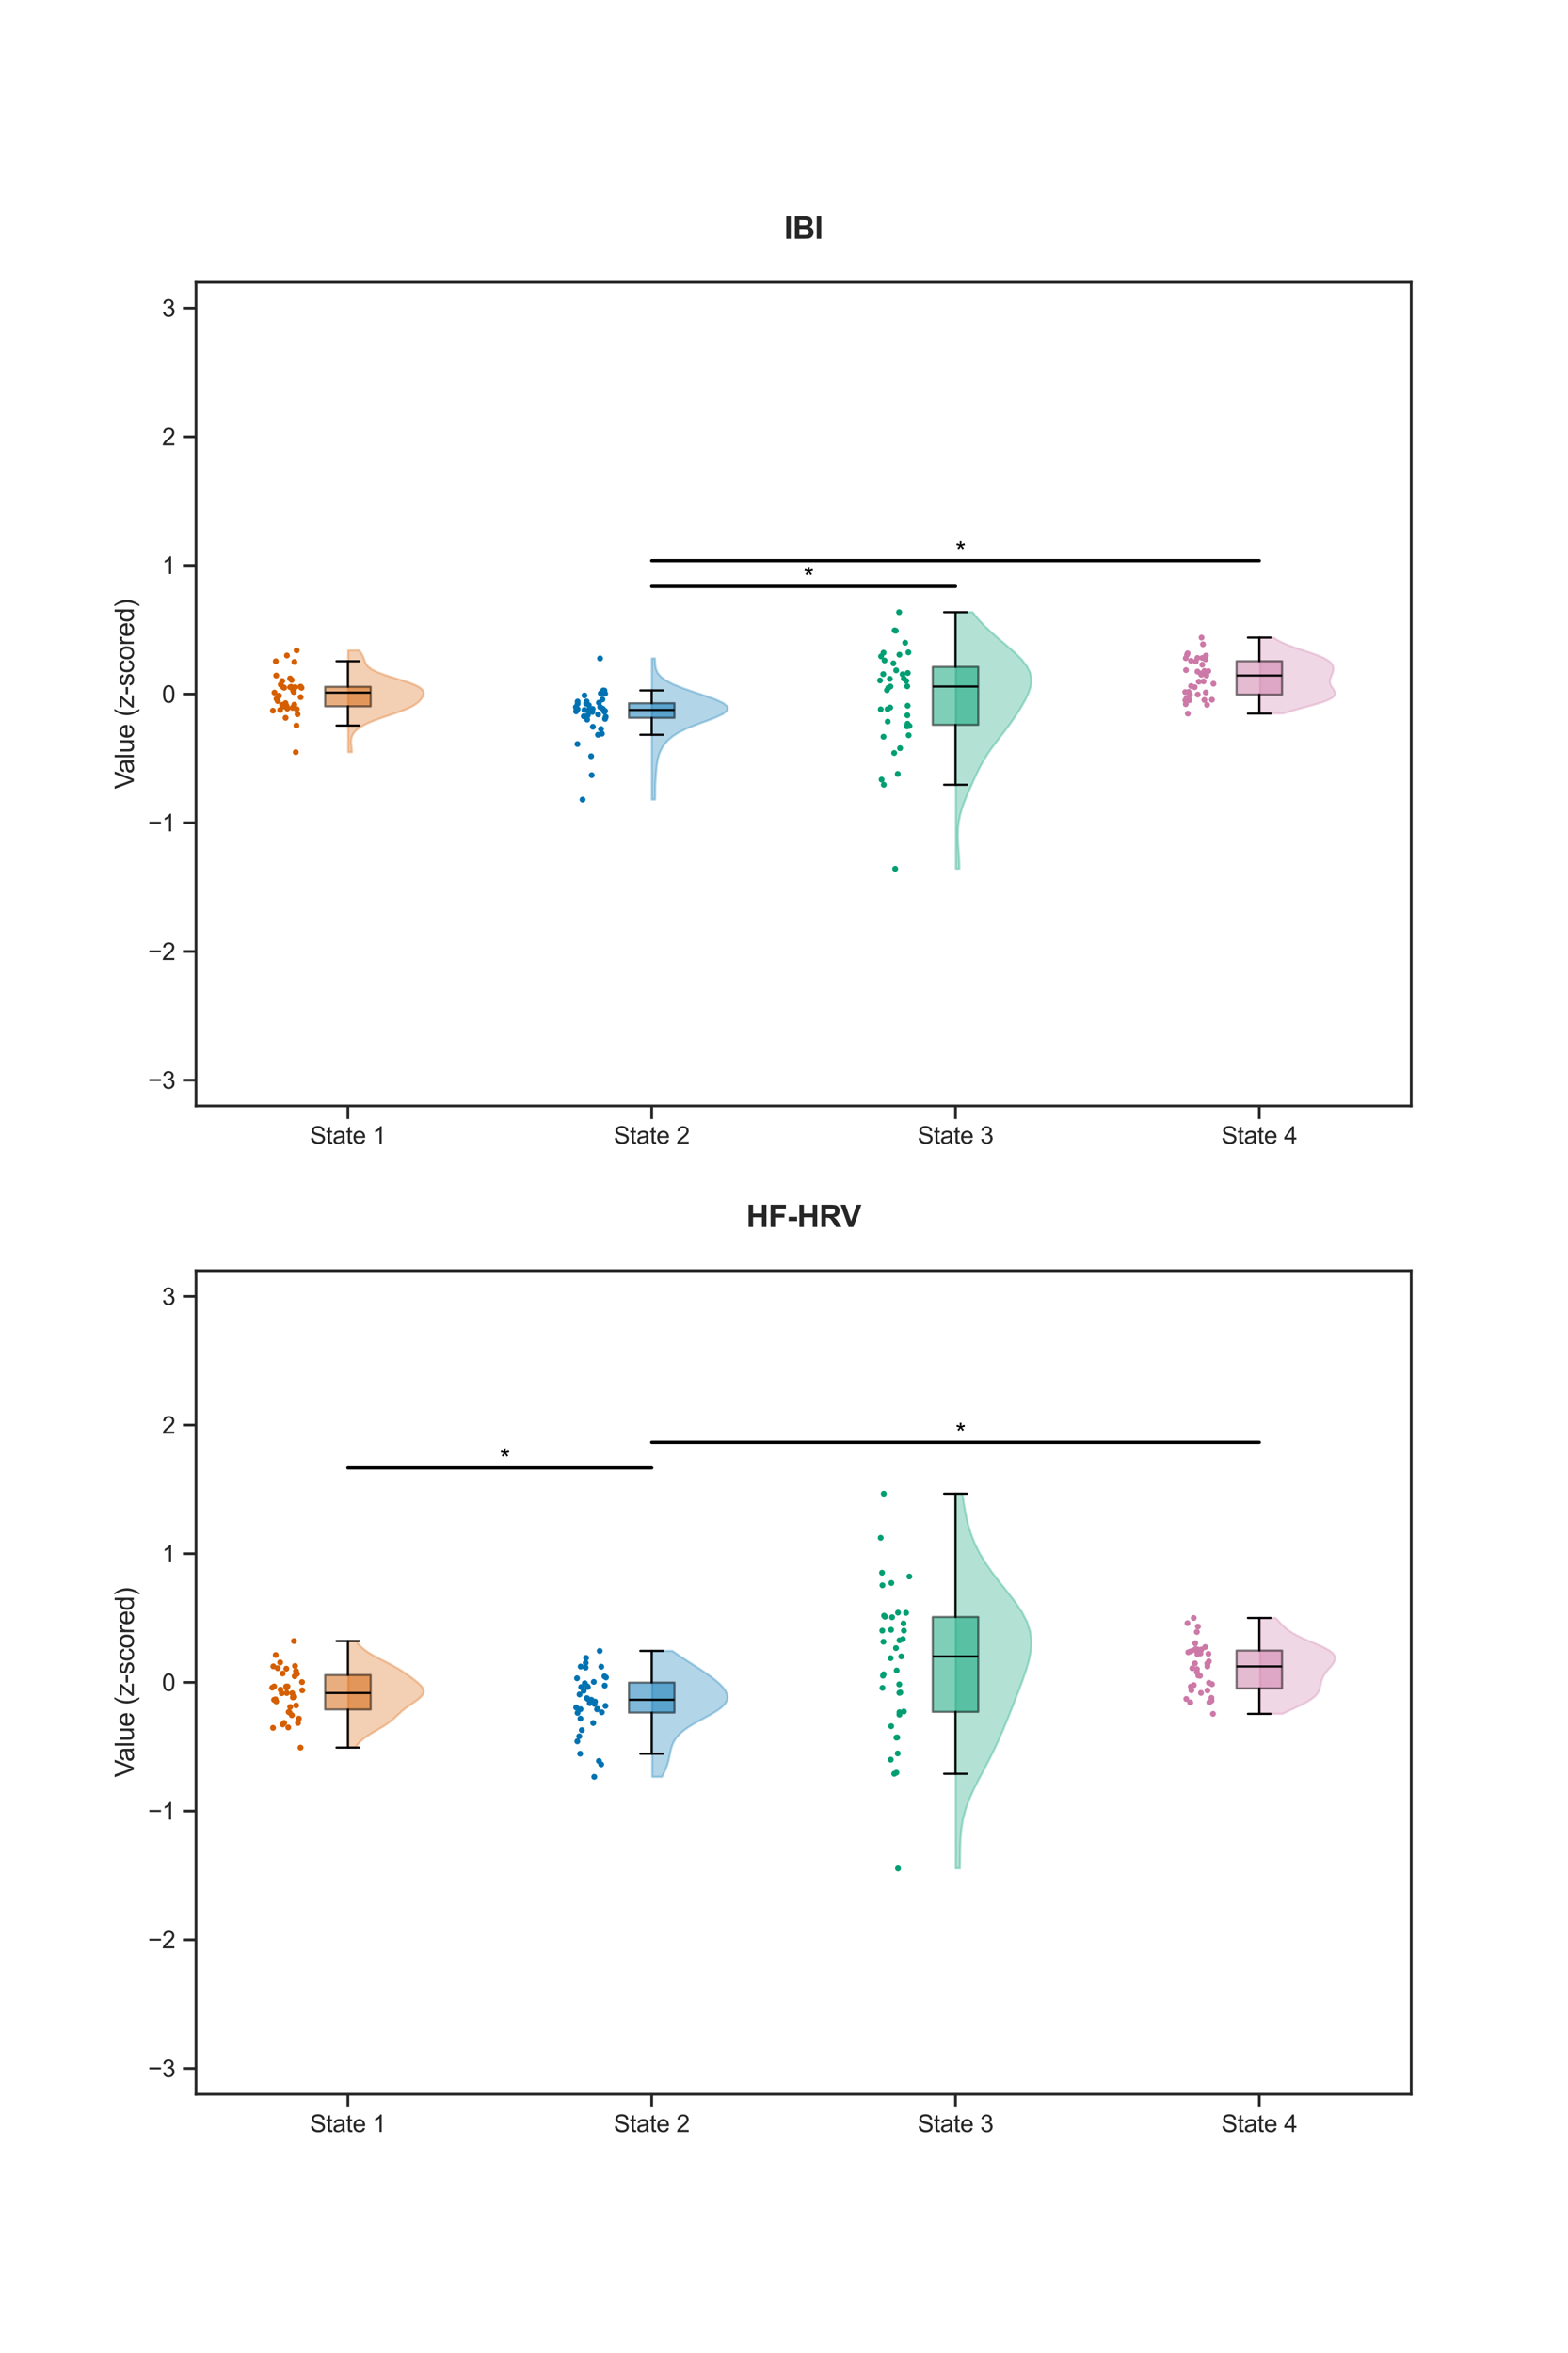 <?xml version="1.0" encoding="utf-8" standalone="no"?>
<!DOCTYPE svg PUBLIC "-//W3C//DTD SVG 1.1//EN"
  "http://www.w3.org/Graphics/SVG/1.1/DTD/svg11.dtd">
<svg xmlns:xlink="http://www.w3.org/1999/xlink" width="720pt" height="1080pt" viewBox="0 0 720 1080" xmlns="http://www.w3.org/2000/svg" version="1.1">
 <defs>
  <style type="text/css">*{stroke-linejoin: round; stroke-linecap: butt}</style>
 </defs>
 <g id="figure_1">
  <g id="patch_1">
   <path d="M 0 1080 
L 720 1080 
L 720 0 
L 0 0 
z
" style="fill: #ffffff"/>
  </g>
  <g id="axes_1">
   <g id="patch_2">
    <path d="M 90 507.6 
L 648 507.6 
L 648 129.6 
L 90 129.6 
z
" style="fill: #ffffff"/>
   </g>
   <g id="matplotlib.axis_1">
    <g id="xtick_1">
     <g id="line2d_1">
      <defs>
       <path id="mc74b944dc4" d="M 0 0 
L 0 6 
" style="stroke: #262626; stroke-width: 1.25"/>
      </defs>
      <g>
       <use xlink:href="#mc74b944dc4" x="159.75" y="507.6" style="fill: #262626; stroke: #262626; stroke-width: 1.25"/>
      </g>
     </g>
     <g id="text_1">
      <!-- State 1 -->
      <g style="fill: #262626" transform="translate(142.322 524.974) scale(0.11 -0.11)">
       <defs>
        <path id="ArialMT-53" d="M 288 1472 
L 859 1522 
Q 900 1178 1048 958 
Q 1197 738 1509 602 
Q 1822 466 2213 466 
Q 2559 466 2825 569 
Q 3091 672 3220 851 
Q 3350 1031 3350 1244 
Q 3350 1459 3225 1620 
Q 3100 1781 2813 1891 
Q 2628 1963 1997 2114 
Q 1366 2266 1113 2400 
Q 784 2572 623 2826 
Q 463 3081 463 3397 
Q 463 3744 659 4045 
Q 856 4347 1234 4503 
Q 1613 4659 2075 4659 
Q 2584 4659 2973 4495 
Q 3363 4331 3572 4012 
Q 3781 3694 3797 3291 
L 3216 3247 
Q 3169 3681 2898 3903 
Q 2628 4125 2100 4125 
Q 1550 4125 1298 3923 
Q 1047 3722 1047 3438 
Q 1047 3191 1225 3031 
Q 1400 2872 2139 2705 
Q 2878 2538 3153 2413 
Q 3553 2228 3743 1945 
Q 3934 1663 3934 1294 
Q 3934 928 3725 604 
Q 3516 281 3123 101 
Q 2731 -78 2241 -78 
Q 1619 -78 1198 103 
Q 778 284 539 648 
Q 300 1013 288 1472 
z
" transform="scale(0.016)"/>
        <path id="ArialMT-74" d="M 1650 503 
L 1731 6 
Q 1494 -44 1306 -44 
Q 1000 -44 831 53 
Q 663 150 594 308 
Q 525 466 525 972 
L 525 2881 
L 113 2881 
L 113 3319 
L 525 3319 
L 525 4141 
L 1084 4478 
L 1084 3319 
L 1650 3319 
L 1650 2881 
L 1084 2881 
L 1084 941 
Q 1084 700 1114 631 
Q 1144 563 1211 522 
Q 1278 481 1403 481 
Q 1497 481 1650 503 
z
" transform="scale(0.016)"/>
        <path id="ArialMT-61" d="M 2588 409 
Q 2275 144 1986 34 
Q 1697 -75 1366 -75 
Q 819 -75 525 192 
Q 231 459 231 875 
Q 231 1119 342 1320 
Q 453 1522 633 1644 
Q 813 1766 1038 1828 
Q 1203 1872 1538 1913 
Q 2219 1994 2541 2106 
Q 2544 2222 2544 2253 
Q 2544 2597 2384 2738 
Q 2169 2928 1744 2928 
Q 1347 2928 1158 2789 
Q 969 2650 878 2297 
L 328 2372 
Q 403 2725 575 2942 
Q 747 3159 1072 3276 
Q 1397 3394 1825 3394 
Q 2250 3394 2515 3294 
Q 2781 3194 2906 3042 
Q 3031 2891 3081 2659 
Q 3109 2516 3109 2141 
L 3109 1391 
Q 3109 606 3145 398 
Q 3181 191 3288 0 
L 2700 0 
Q 2613 175 2588 409 
z
M 2541 1666 
Q 2234 1541 1622 1453 
Q 1275 1403 1131 1340 
Q 988 1278 909 1158 
Q 831 1038 831 891 
Q 831 666 1001 516 
Q 1172 366 1500 366 
Q 1825 366 2078 508 
Q 2331 650 2450 897 
Q 2541 1088 2541 1459 
L 2541 1666 
z
" transform="scale(0.016)"/>
        <path id="ArialMT-65" d="M 2694 1069 
L 3275 997 
Q 3138 488 2766 206 
Q 2394 -75 1816 -75 
Q 1088 -75 661 373 
Q 234 822 234 1631 
Q 234 2469 665 2931 
Q 1097 3394 1784 3394 
Q 2450 3394 2872 2941 
Q 3294 2488 3294 1666 
Q 3294 1616 3291 1516 
L 816 1516 
Q 847 969 1125 678 
Q 1403 388 1819 388 
Q 2128 388 2347 550 
Q 2566 713 2694 1069 
z
M 847 1978 
L 2700 1978 
Q 2663 2397 2488 2606 
Q 2219 2931 1791 2931 
Q 1403 2931 1139 2672 
Q 875 2413 847 1978 
z
" transform="scale(0.016)"/>
        <path id="ArialMT-20" transform="scale(0.016)"/>
        <path id="ArialMT-31" d="M 2384 0 
L 1822 0 
L 1822 3584 
Q 1619 3391 1289 3197 
Q 959 3003 697 2906 
L 697 3450 
Q 1169 3672 1522 3987 
Q 1875 4303 2022 4600 
L 2384 4600 
L 2384 0 
z
" transform="scale(0.016)"/>
       </defs>
       <use xlink:href="#ArialMT-53"/>
       <use xlink:href="#ArialMT-74" x="66.699"/>
       <use xlink:href="#ArialMT-61" x="94.482"/>
       <use xlink:href="#ArialMT-74" x="150.098"/>
       <use xlink:href="#ArialMT-65" x="177.881"/>
       <use xlink:href="#ArialMT-20" x="233.496"/>
       <use xlink:href="#ArialMT-31" x="261.279"/>
      </g>
     </g>
    </g>
    <g id="xtick_2">
     <g id="line2d_2">
      <g>
       <use xlink:href="#mc74b944dc4" x="299.25" y="507.6" style="fill: #262626; stroke: #262626; stroke-width: 1.25"/>
      </g>
     </g>
     <g id="text_2">
      <!-- State 2 -->
      <g style="fill: #262626" transform="translate(281.822 524.974) scale(0.11 -0.11)">
       <defs>
        <path id="ArialMT-32" d="M 3222 541 
L 3222 0 
L 194 0 
Q 188 203 259 391 
Q 375 700 629 1000 
Q 884 1300 1366 1694 
Q 2113 2306 2375 2664 
Q 2638 3022 2638 3341 
Q 2638 3675 2398 3904 
Q 2159 4134 1775 4134 
Q 1369 4134 1125 3890 
Q 881 3647 878 3216 
L 300 3275 
Q 359 3922 746 4261 
Q 1134 4600 1788 4600 
Q 2447 4600 2831 4234 
Q 3216 3869 3216 3328 
Q 3216 3053 3103 2787 
Q 2991 2522 2730 2228 
Q 2469 1934 1863 1422 
Q 1356 997 1212 845 
Q 1069 694 975 541 
L 3222 541 
z
" transform="scale(0.016)"/>
       </defs>
       <use xlink:href="#ArialMT-53"/>
       <use xlink:href="#ArialMT-74" x="66.699"/>
       <use xlink:href="#ArialMT-61" x="94.482"/>
       <use xlink:href="#ArialMT-74" x="150.098"/>
       <use xlink:href="#ArialMT-65" x="177.881"/>
       <use xlink:href="#ArialMT-20" x="233.496"/>
       <use xlink:href="#ArialMT-32" x="261.279"/>
      </g>
     </g>
    </g>
    <g id="xtick_3">
     <g id="line2d_3">
      <g>
       <use xlink:href="#mc74b944dc4" x="438.75" y="507.6" style="fill: #262626; stroke: #262626; stroke-width: 1.25"/>
      </g>
     </g>
     <g id="text_3">
      <!-- State 3 -->
      <g style="fill: #262626" transform="translate(421.322 524.974) scale(0.11 -0.11)">
       <defs>
        <path id="ArialMT-33" d="M 269 1209 
L 831 1284 
Q 928 806 1161 595 
Q 1394 384 1728 384 
Q 2125 384 2398 659 
Q 2672 934 2672 1341 
Q 2672 1728 2419 1979 
Q 2166 2231 1775 2231 
Q 1616 2231 1378 2169 
L 1441 2663 
Q 1497 2656 1531 2656 
Q 1891 2656 2178 2843 
Q 2466 3031 2466 3422 
Q 2466 3731 2256 3934 
Q 2047 4138 1716 4138 
Q 1388 4138 1169 3931 
Q 950 3725 888 3313 
L 325 3413 
Q 428 3978 793 4289 
Q 1159 4600 1703 4600 
Q 2078 4600 2393 4439 
Q 2709 4278 2876 4000 
Q 3044 3722 3044 3409 
Q 3044 3113 2884 2869 
Q 2725 2625 2413 2481 
Q 2819 2388 3044 2092 
Q 3269 1797 3269 1353 
Q 3269 753 2831 336 
Q 2394 -81 1725 -81 
Q 1122 -81 723 278 
Q 325 638 269 1209 
z
" transform="scale(0.016)"/>
       </defs>
       <use xlink:href="#ArialMT-53"/>
       <use xlink:href="#ArialMT-74" x="66.699"/>
       <use xlink:href="#ArialMT-61" x="94.482"/>
       <use xlink:href="#ArialMT-74" x="150.098"/>
       <use xlink:href="#ArialMT-65" x="177.881"/>
       <use xlink:href="#ArialMT-20" x="233.496"/>
       <use xlink:href="#ArialMT-33" x="261.279"/>
      </g>
     </g>
    </g>
    <g id="xtick_4">
     <g id="line2d_4">
      <g>
       <use xlink:href="#mc74b944dc4" x="578.25" y="507.6" style="fill: #262626; stroke: #262626; stroke-width: 1.25"/>
      </g>
     </g>
     <g id="text_4">
      <!-- State 4 -->
      <g style="fill: #262626" transform="translate(560.822 524.974) scale(0.11 -0.11)">
       <defs>
        <path id="ArialMT-34" d="M 2069 0 
L 2069 1097 
L 81 1097 
L 81 1613 
L 2172 4581 
L 2631 4581 
L 2631 1613 
L 3250 1613 
L 3250 1097 
L 2631 1097 
L 2631 0 
L 2069 0 
z
M 2069 1613 
L 2069 3678 
L 634 1613 
L 2069 1613 
z
" transform="scale(0.016)"/>
       </defs>
       <use xlink:href="#ArialMT-53"/>
       <use xlink:href="#ArialMT-74" x="66.699"/>
       <use xlink:href="#ArialMT-61" x="94.482"/>
       <use xlink:href="#ArialMT-74" x="150.098"/>
       <use xlink:href="#ArialMT-65" x="177.881"/>
       <use xlink:href="#ArialMT-20" x="233.496"/>
       <use xlink:href="#ArialMT-34" x="261.279"/>
      </g>
     </g>
    </g>
   </g>
   <g id="matplotlib.axis_2">
    <g id="ytick_1">
     <g id="line2d_5">
      <defs>
       <path id="mdebc0a5134" d="M 0 0 
L -6 0 
" style="stroke: #262626; stroke-width: 1.25"/>
      </defs>
      <g>
       <use xlink:href="#mdebc0a5134" x="90" y="495.788" style="fill: #262626; stroke: #262626; stroke-width: 1.25"/>
      </g>
     </g>
     <g id="text_5">
      <!-- −3 -->
      <g style="fill: #262626" transform="translate(67.958 499.724) scale(0.11 -0.11)">
       <defs>
        <path id="ArialMT-2212" d="M 3381 1997 
L 356 1997 
L 356 2522 
L 3381 2522 
L 3381 1997 
z
" transform="scale(0.016)"/>
       </defs>
       <use xlink:href="#ArialMT-2212"/>
       <use xlink:href="#ArialMT-33" x="58.398"/>
      </g>
     </g>
    </g>
    <g id="ytick_2">
     <g id="line2d_6">
      <g>
       <use xlink:href="#mdebc0a5134" x="90" y="436.725" style="fill: #262626; stroke: #262626; stroke-width: 1.25"/>
      </g>
     </g>
     <g id="text_6">
      <!-- −2 -->
      <g style="fill: #262626" transform="translate(67.958 440.662) scale(0.11 -0.11)">
       <use xlink:href="#ArialMT-2212"/>
       <use xlink:href="#ArialMT-32" x="58.398"/>
      </g>
     </g>
    </g>
    <g id="ytick_3">
     <g id="line2d_7">
      <g>
       <use xlink:href="#mdebc0a5134" x="90" y="377.663" style="fill: #262626; stroke: #262626; stroke-width: 1.25"/>
      </g>
     </g>
     <g id="text_7">
      <!-- −1 -->
      <g style="fill: #262626" transform="translate(67.958 381.599) scale(0.11 -0.11)">
       <use xlink:href="#ArialMT-2212"/>
       <use xlink:href="#ArialMT-31" x="58.398"/>
      </g>
     </g>
    </g>
    <g id="ytick_4">
     <g id="line2d_8">
      <g>
       <use xlink:href="#mdebc0a5134" x="90" y="318.6" style="fill: #262626; stroke: #262626; stroke-width: 1.25"/>
      </g>
     </g>
     <g id="text_8">
      <!-- 0 -->
      <g style="fill: #262626" transform="translate(74.383 322.537) scale(0.11 -0.11)">
       <defs>
        <path id="ArialMT-30" d="M 266 2259 
Q 266 3072 433 3567 
Q 600 4063 929 4331 
Q 1259 4600 1759 4600 
Q 2128 4600 2406 4451 
Q 2684 4303 2865 4023 
Q 3047 3744 3150 3342 
Q 3253 2941 3253 2259 
Q 3253 1453 3087 958 
Q 2922 463 2592 192 
Q 2263 -78 1759 -78 
Q 1097 -78 719 397 
Q 266 969 266 2259 
z
M 844 2259 
Q 844 1131 1108 757 
Q 1372 384 1759 384 
Q 2147 384 2411 759 
Q 2675 1134 2675 2259 
Q 2675 3391 2411 3762 
Q 2147 4134 1753 4134 
Q 1366 4134 1134 3806 
Q 844 3388 844 2259 
z
" transform="scale(0.016)"/>
       </defs>
       <use xlink:href="#ArialMT-30"/>
      </g>
     </g>
    </g>
    <g id="ytick_5">
     <g id="line2d_9">
      <g>
       <use xlink:href="#mdebc0a5134" x="90" y="259.538" style="fill: #262626; stroke: #262626; stroke-width: 1.25"/>
      </g>
     </g>
     <g id="text_9">
      <!-- 1 -->
      <g style="fill: #262626" transform="translate(74.383 263.474) scale(0.11 -0.11)">
       <use xlink:href="#ArialMT-31"/>
      </g>
     </g>
    </g>
    <g id="ytick_6">
     <g id="line2d_10">
      <g>
       <use xlink:href="#mdebc0a5134" x="90" y="200.475" style="fill: #262626; stroke: #262626; stroke-width: 1.25"/>
      </g>
     </g>
     <g id="text_10">
      <!-- 2 -->
      <g style="fill: #262626" transform="translate(74.383 204.412) scale(0.11 -0.11)">
       <use xlink:href="#ArialMT-32"/>
      </g>
     </g>
    </g>
    <g id="ytick_7">
     <g id="line2d_11">
      <g>
       <use xlink:href="#mdebc0a5134" x="90" y="141.412" style="fill: #262626; stroke: #262626; stroke-width: 1.25"/>
      </g>
     </g>
     <g id="text_11">
      <!-- 3 -->
      <g style="fill: #262626" transform="translate(74.383 145.349) scale(0.11 -0.11)">
       <use xlink:href="#ArialMT-33"/>
      </g>
     </g>
    </g>
    <g id="text_12">
     <!-- Value (z-scored) -->
     <g style="fill: #262626" transform="translate(61.433 362.17) rotate(-90) scale(0.12 -0.12)">
      <defs>
       <path id="ArialMT-56" d="M 1803 0 
L 28 4581 
L 684 4581 
L 1875 1253 
Q 2019 853 2116 503 
Q 2222 878 2363 1253 
L 3600 4581 
L 4219 4581 
L 2425 0 
L 1803 0 
z
" transform="scale(0.016)"/>
       <path id="ArialMT-6c" d="M 409 0 
L 409 4581 
L 972 4581 
L 972 0 
L 409 0 
z
" transform="scale(0.016)"/>
       <path id="ArialMT-75" d="M 2597 0 
L 2597 488 
Q 2209 -75 1544 -75 
Q 1250 -75 995 37 
Q 741 150 617 320 
Q 494 491 444 738 
Q 409 903 409 1263 
L 409 3319 
L 972 3319 
L 972 1478 
Q 972 1038 1006 884 
Q 1059 663 1231 536 
Q 1403 409 1656 409 
Q 1909 409 2131 539 
Q 2353 669 2445 892 
Q 2538 1116 2538 1541 
L 2538 3319 
L 3100 3319 
L 3100 0 
L 2597 0 
z
" transform="scale(0.016)"/>
       <path id="ArialMT-28" d="M 1497 -1347 
Q 1031 -759 709 28 
Q 388 816 388 1659 
Q 388 2403 628 3084 
Q 909 3875 1497 4659 
L 1900 4659 
Q 1522 4009 1400 3731 
Q 1209 3300 1100 2831 
Q 966 2247 966 1656 
Q 966 153 1900 -1347 
L 1497 -1347 
z
" transform="scale(0.016)"/>
       <path id="ArialMT-7a" d="M 125 0 
L 125 456 
L 2238 2881 
Q 1878 2863 1603 2863 
L 250 2863 
L 250 3319 
L 2963 3319 
L 2963 2947 
L 1166 841 
L 819 456 
Q 1197 484 1528 484 
L 3063 484 
L 3063 0 
L 125 0 
z
" transform="scale(0.016)"/>
       <path id="ArialMT-2d" d="M 203 1375 
L 203 1941 
L 1931 1941 
L 1931 1375 
L 203 1375 
z
" transform="scale(0.016)"/>
       <path id="ArialMT-73" d="M 197 991 
L 753 1078 
Q 800 744 1014 566 
Q 1228 388 1613 388 
Q 2000 388 2187 545 
Q 2375 703 2375 916 
Q 2375 1106 2209 1216 
Q 2094 1291 1634 1406 
Q 1016 1563 777 1677 
Q 538 1791 414 1992 
Q 291 2194 291 2438 
Q 291 2659 392 2848 
Q 494 3038 669 3163 
Q 800 3259 1026 3326 
Q 1253 3394 1513 3394 
Q 1903 3394 2198 3281 
Q 2494 3169 2634 2976 
Q 2775 2784 2828 2463 
L 2278 2388 
Q 2241 2644 2061 2787 
Q 1881 2931 1553 2931 
Q 1166 2931 1000 2803 
Q 834 2675 834 2503 
Q 834 2394 903 2306 
Q 972 2216 1119 2156 
Q 1203 2125 1616 2013 
Q 2213 1853 2448 1751 
Q 2684 1650 2818 1456 
Q 2953 1263 2953 975 
Q 2953 694 2789 445 
Q 2625 197 2315 61 
Q 2006 -75 1616 -75 
Q 969 -75 630 194 
Q 291 463 197 991 
z
" transform="scale(0.016)"/>
       <path id="ArialMT-63" d="M 2588 1216 
L 3141 1144 
Q 3050 572 2676 248 
Q 2303 -75 1759 -75 
Q 1078 -75 664 370 
Q 250 816 250 1647 
Q 250 2184 428 2587 
Q 606 2991 970 3192 
Q 1334 3394 1763 3394 
Q 2303 3394 2647 3120 
Q 2991 2847 3088 2344 
L 2541 2259 
Q 2463 2594 2264 2762 
Q 2066 2931 1784 2931 
Q 1359 2931 1093 2626 
Q 828 2322 828 1663 
Q 828 994 1084 691 
Q 1341 388 1753 388 
Q 2084 388 2306 591 
Q 2528 794 2588 1216 
z
" transform="scale(0.016)"/>
       <path id="ArialMT-6f" d="M 213 1659 
Q 213 2581 725 3025 
Q 1153 3394 1769 3394 
Q 2453 3394 2887 2945 
Q 3322 2497 3322 1706 
Q 3322 1066 3130 698 
Q 2938 331 2570 128 
Q 2203 -75 1769 -75 
Q 1072 -75 642 372 
Q 213 819 213 1659 
z
M 791 1659 
Q 791 1022 1069 705 
Q 1347 388 1769 388 
Q 2188 388 2466 706 
Q 2744 1025 2744 1678 
Q 2744 2294 2464 2611 
Q 2184 2928 1769 2928 
Q 1347 2928 1069 2612 
Q 791 2297 791 1659 
z
" transform="scale(0.016)"/>
       <path id="ArialMT-72" d="M 416 0 
L 416 3319 
L 922 3319 
L 922 2816 
Q 1116 3169 1280 3281 
Q 1444 3394 1641 3394 
Q 1925 3394 2219 3213 
L 2025 2691 
Q 1819 2813 1613 2813 
Q 1428 2813 1281 2702 
Q 1134 2591 1072 2394 
Q 978 2094 978 1738 
L 978 0 
L 416 0 
z
" transform="scale(0.016)"/>
       <path id="ArialMT-64" d="M 2575 0 
L 2575 419 
Q 2259 -75 1647 -75 
Q 1250 -75 917 144 
Q 584 363 401 755 
Q 219 1147 219 1656 
Q 219 2153 384 2558 
Q 550 2963 881 3178 
Q 1213 3394 1622 3394 
Q 1922 3394 2156 3267 
Q 2391 3141 2538 2938 
L 2538 4581 
L 3097 4581 
L 3097 0 
L 2575 0 
z
M 797 1656 
Q 797 1019 1065 703 
Q 1334 388 1700 388 
Q 2069 388 2326 689 
Q 2584 991 2584 1609 
Q 2584 2291 2321 2609 
Q 2059 2928 1675 2928 
Q 1300 2928 1048 2622 
Q 797 2316 797 1656 
z
" transform="scale(0.016)"/>
       <path id="ArialMT-29" d="M 791 -1347 
L 388 -1347 
Q 1322 153 1322 1656 
Q 1322 2244 1188 2822 
Q 1081 3291 891 3722 
Q 769 4003 388 4659 
L 791 4659 
Q 1378 3875 1659 3084 
Q 1900 2403 1900 1659 
Q 1900 816 1576 28 
Q 1253 -759 791 -1347 
z
" transform="scale(0.016)"/>
      </defs>
      <use xlink:href="#ArialMT-56"/>
      <use xlink:href="#ArialMT-61" x="59.324"/>
      <use xlink:href="#ArialMT-6c" x="114.939"/>
      <use xlink:href="#ArialMT-75" x="137.156"/>
      <use xlink:href="#ArialMT-65" x="192.771"/>
      <use xlink:href="#ArialMT-20" x="248.387"/>
      <use xlink:href="#ArialMT-28" x="276.17"/>
      <use xlink:href="#ArialMT-7a" x="309.471"/>
      <use xlink:href="#ArialMT-2d" x="359.471"/>
      <use xlink:href="#ArialMT-73" x="392.771"/>
      <use xlink:href="#ArialMT-63" x="442.771"/>
      <use xlink:href="#ArialMT-6f" x="492.771"/>
      <use xlink:href="#ArialMT-72" x="548.387"/>
      <use xlink:href="#ArialMT-65" x="581.688"/>
      <use xlink:href="#ArialMT-64" x="637.303"/>
      <use xlink:href="#ArialMT-29" x="692.918"/>
     </g>
    </g>
   </g>
   <g id="PolyCollection_1">
    <defs>
     <path id="m415a9f88ca" d="M 161.611 -734.735 
L 159.861 -734.735 
L 159.861 -735.965 
L 159.861 -737.194 
L 159.861 -738.424 
L 159.861 -739.654 
L 159.861 -740.884 
L 159.861 -742.113 
L 159.861 -743.343 
L 159.861 -744.573 
L 159.861 -745.803 
L 159.861 -747.032 
L 159.861 -748.262 
L 159.861 -749.492 
L 159.861 -750.722 
L 159.861 -751.952 
L 159.861 -753.181 
L 159.861 -754.411 
L 159.861 -755.641 
L 159.861 -756.871 
L 159.861 -758.1 
L 159.861 -759.33 
L 159.861 -760.56 
L 159.861 -761.79 
L 159.861 -763.019 
L 159.861 -764.249 
L 159.861 -765.479 
L 159.861 -766.709 
L 159.861 -767.939 
L 159.861 -769.168 
L 159.861 -770.398 
L 159.861 -771.628 
L 159.861 -772.858 
L 159.861 -774.087 
L 159.861 -775.317 
L 159.861 -776.547 
L 159.861 -777.777 
L 159.861 -779.006 
L 159.861 -780.236 
L 159.861 -781.466 
L 165.003 -781.466 
L 165.003 -781.466 
L 165.876 -780.236 
L 166.57 -779.006 
L 167.087 -777.777 
L 167.524 -776.547 
L 168.078 -775.317 
L 169.008 -774.087 
L 170.573 -772.858 
L 172.943 -771.628 
L 176.123 -770.398 
L 179.92 -769.168 
L 183.957 -767.939 
L 187.767 -766.709 
L 190.91 -765.479 
L 193.107 -764.249 
L 194.297 -763.019 
L 194.625 -761.79 
L 194.33 -760.56 
L 193.616 -759.33 
L 192.556 -758.1 
L 191.08 -756.871 
L 189.058 -755.641 
L 186.407 -754.411 
L 183.179 -753.181 
L 179.574 -751.952 
L 175.885 -750.722 
L 172.405 -749.492 
L 169.35 -748.262 
L 166.827 -747.032 
L 164.848 -745.803 
L 163.371 -744.573 
L 162.333 -743.343 
L 161.671 -742.113 
L 161.326 -740.884 
L 161.231 -739.654 
L 161.304 -738.424 
L 161.45 -737.194 
L 161.577 -735.965 
L 161.611 -734.735 
z
" style="stroke: #d55e00; stroke-opacity: 0.3"/>
    </defs>
    <g clip-path="url(#p3699310b6b)">
     <use xlink:href="#m415a9f88ca" x="0" y="1080" style="fill: #d55e00; fill-opacity: 0.3; stroke: #d55e00; stroke-opacity: 0.3"/>
    </g>
   </g>
   <g id="PolyCollection_2">
    <defs>
     <path id="m1128d89e4f" d="M 300.796 -712.979 
L 299.307 -712.979 
L 299.307 -714.685 
L 299.307 -716.39 
L 299.307 -718.096 
L 299.307 -719.801 
L 299.307 -721.507 
L 299.307 -723.212 
L 299.307 -724.918 
L 299.307 -726.623 
L 299.307 -728.329 
L 299.307 -730.034 
L 299.307 -731.74 
L 299.307 -733.445 
L 299.307 -735.151 
L 299.307 -736.856 
L 299.307 -738.562 
L 299.307 -740.267 
L 299.307 -741.973 
L 299.307 -743.678 
L 299.307 -745.384 
L 299.307 -747.089 
L 299.307 -748.795 
L 299.307 -750.5 
L 299.307 -752.206 
L 299.307 -753.911 
L 299.307 -755.617 
L 299.307 -757.322 
L 299.307 -759.028 
L 299.307 -760.733 
L 299.307 -762.439 
L 299.307 -764.144 
L 299.307 -765.85 
L 299.307 -767.555 
L 299.307 -769.261 
L 299.307 -770.966 
L 299.307 -772.672 
L 299.307 -774.377 
L 299.307 -776.083 
L 299.307 -777.788 
L 300.748 -777.788 
L 300.748 -777.788 
L 300.823 -776.083 
L 300.943 -774.377 
L 301.29 -772.672 
L 302.094 -770.966 
L 303.591 -769.261 
L 305.963 -767.555 
L 309.295 -765.85 
L 313.529 -764.144 
L 318.434 -762.439 
L 323.586 -760.733 
L 328.381 -759.028 
L 332.11 -757.322 
L 334.125 -755.617 
L 334.042 -753.911 
L 331.903 -752.206 
L 328.187 -750.5 
L 323.641 -748.795 
L 319.026 -747.089 
L 314.892 -745.384 
L 311.494 -743.678 
L 308.842 -741.973 
L 306.819 -740.267 
L 305.285 -738.562 
L 304.123 -736.856 
L 303.247 -735.151 
L 302.595 -733.445 
L 302.12 -731.74 
L 301.783 -730.034 
L 301.551 -728.329 
L 301.386 -726.623 
L 301.249 -724.918 
L 301.12 -723.212 
L 300.999 -721.507 
L 300.908 -719.801 
L 300.865 -718.096 
L 300.861 -716.39 
L 300.855 -714.685 
L 300.796 -712.979 
z
" style="stroke: #0072b2; stroke-opacity: 0.3"/>
    </defs>
    <g clip-path="url(#p3699310b6b)">
     <use xlink:href="#m1128d89e4f" x="0" y="1080" style="fill: #0072b2; fill-opacity: 0.3; stroke: #0072b2; stroke-opacity: 0.3"/>
    </g>
   </g>
   <g id="PolyCollection_3">
    <defs>
     <path id="mfcf006fc0b" d="M 440.574 -681.22 
L 438.892 -681.22 
L 438.892 -684.32 
L 438.892 -687.42 
L 438.892 -690.52 
L 438.892 -693.619 
L 438.892 -696.719 
L 438.892 -699.819 
L 438.892 -702.919 
L 438.892 -706.019 
L 438.892 -709.118 
L 438.892 -712.218 
L 438.892 -715.318 
L 438.892 -718.418 
L 438.892 -721.517 
L 438.892 -724.617 
L 438.892 -727.717 
L 438.892 -730.817 
L 438.892 -733.917 
L 438.892 -737.016 
L 438.892 -740.116 
L 438.892 -743.216 
L 438.892 -746.316 
L 438.892 -749.416 
L 438.892 -752.515 
L 438.892 -755.615 
L 438.892 -758.715 
L 438.892 -761.815 
L 438.892 -764.915 
L 438.892 -768.014 
L 438.892 -771.114 
L 438.892 -774.214 
L 438.892 -777.314 
L 438.892 -780.414 
L 438.892 -783.513 
L 438.892 -786.613 
L 438.892 -789.713 
L 438.892 -792.813 
L 438.892 -795.913 
L 438.892 -799.012 
L 446.632 -799.012 
L 446.632 -799.012 
L 449.12 -795.913 
L 452.02 -792.813 
L 455.293 -789.713 
L 458.844 -786.613 
L 462.504 -783.513 
L 466.031 -780.414 
L 469.139 -777.314 
L 471.552 -774.214 
L 473.07 -771.114 
L 473.625 -768.014 
L 473.296 -764.915 
L 472.274 -761.815 
L 470.787 -758.715 
L 469.025 -755.615 
L 467.091 -752.515 
L 465.014 -749.416 
L 462.792 -746.316 
L 460.447 -743.216 
L 458.05 -740.116 
L 455.714 -737.016 
L 453.548 -733.917 
L 451.617 -730.817 
L 449.919 -727.717 
L 448.394 -724.617 
L 446.964 -721.517 
L 445.572 -718.418 
L 444.214 -715.318 
L 442.938 -712.218 
L 441.815 -709.118 
L 440.92 -706.019 
L 440.295 -702.919 
L 439.946 -699.819 
L 439.844 -696.719 
L 439.929 -693.619 
L 440.125 -690.52 
L 440.346 -687.42 
L 440.515 -684.32 
L 440.574 -681.22 
z
" style="stroke: #009e73; stroke-opacity: 0.3"/>
    </defs>
    <g clip-path="url(#p3699310b6b)">
     <use xlink:href="#mfcf006fc0b" x="0" y="1080" style="fill: #009e73; fill-opacity: 0.3; stroke: #009e73; stroke-opacity: 0.3"/>
    </g>
   </g>
   <g id="PolyCollection_4">
    <defs>
     <path id="m3a80db6ab8" d="M 589.189 -752.461 
L 578.601 -752.461 
L 578.601 -753.379 
L 578.601 -754.298 
L 578.601 -755.216 
L 578.601 -756.134 
L 578.601 -757.053 
L 578.601 -757.971 
L 578.601 -758.889 
L 578.601 -759.807 
L 578.601 -760.726 
L 578.601 -761.644 
L 578.601 -762.562 
L 578.601 -763.48 
L 578.601 -764.399 
L 578.601 -765.317 
L 578.601 -766.235 
L 578.601 -767.153 
L 578.601 -768.072 
L 578.601 -768.99 
L 578.601 -769.908 
L 578.601 -770.827 
L 578.601 -771.745 
L 578.601 -772.663 
L 578.601 -773.581 
L 578.601 -774.5 
L 578.601 -775.418 
L 578.601 -776.336 
L 578.601 -777.254 
L 578.601 -778.173 
L 578.601 -779.091 
L 578.601 -780.009 
L 578.601 -780.928 
L 578.601 -781.846 
L 578.601 -782.764 
L 578.601 -783.682 
L 578.601 -784.601 
L 578.601 -785.519 
L 578.601 -786.437 
L 578.601 -787.355 
L 584.777 -787.355 
L 584.777 -787.355 
L 586.203 -786.437 
L 587.878 -785.519 
L 589.838 -784.601 
L 592.094 -783.682 
L 594.618 -782.764 
L 597.334 -781.846 
L 600.124 -780.928 
L 602.84 -780.009 
L 605.336 -779.091 
L 607.493 -778.173 
L 609.238 -777.254 
L 610.553 -776.336 
L 611.463 -775.418 
L 612.02 -774.5 
L 612.282 -773.581 
L 612.304 -772.663 
L 612.135 -771.745 
L 611.828 -770.827 
L 611.446 -769.908 
L 611.071 -768.99 
L 610.792 -768.072 
L 610.695 -767.153 
L 610.834 -766.235 
L 611.214 -765.317 
L 611.778 -764.399 
L 612.402 -763.48 
L 612.917 -762.562 
L 613.125 -761.644 
L 612.844 -760.726 
L 611.935 -759.807 
L 610.335 -758.889 
L 608.068 -757.971 
L 605.24 -757.053 
L 602.024 -756.134 
L 598.624 -755.216 
L 595.244 -754.298 
L 592.058 -753.379 
L 589.189 -752.461 
z
" style="stroke: #cc79a7; stroke-opacity: 0.3"/>
    </defs>
    <g clip-path="url(#p3699310b6b)">
     <use xlink:href="#m3a80db6ab8" x="0" y="1080" style="fill: #cc79a7; fill-opacity: 0.3; stroke: #cc79a7; stroke-opacity: 0.3"/>
    </g>
   </g>
   <g id="PathCollection_1">
    <defs>
     <path id="m071521f773" d="M 0 0.866 
C 0.23 0.866 0.45 0.775 0.612 0.612 
C 0.775 0.45 0.866 0.23 0.866 0 
C 0.866 -0.23 0.775 -0.45 0.612 -0.612 
C 0.45 -0.775 0.23 -0.866 0 -0.866 
C -0.23 -0.866 -0.45 -0.775 -0.612 -0.612 
C -0.775 -0.45 -0.866 -0.23 -0.866 0 
C -0.866 0.23 -0.775 0.45 -0.612 0.612 
C -0.45 0.775 -0.23 0.866 0 0.866 
z
" style="stroke: #d55e00"/>
    </defs>
    <g clip-path="url(#p3699310b6b)">
     <use xlink:href="#m071521f773" x="136.269" y="325.537" style="fill: #d55e00; stroke: #d55e00"/>
     <use xlink:href="#m071521f773" x="130.02" y="315.399" style="fill: #d55e00; stroke: #d55e00"/>
     <use xlink:href="#m071521f773" x="136.108" y="333.042" style="fill: #d55e00; stroke: #d55e00"/>
     <use xlink:href="#m071521f773" x="131.917" y="325.249" style="fill: #d55e00; stroke: #d55e00"/>
     <use xlink:href="#m071521f773" x="127.626" y="320.074" style="fill: #d55e00; stroke: #d55e00"/>
     <use xlink:href="#m071521f773" x="138.025" y="315.232" style="fill: #d55e00; stroke: #d55e00"/>
     <use xlink:href="#m071521f773" x="131.624" y="324.133" style="fill: #d55e00; stroke: #d55e00"/>
     <use xlink:href="#m071521f773" x="128.106" y="319.33" style="fill: #d55e00; stroke: #d55e00"/>
     <use xlink:href="#m071521f773" x="133.225" y="311.409" style="fill: #d55e00; stroke: #d55e00"/>
     <use xlink:href="#m071521f773" x="131.085" y="322.749" style="fill: #d55e00; stroke: #d55e00"/>
     <use xlink:href="#m071521f773" x="135.133" y="323.469" style="fill: #d55e00; stroke: #d55e00"/>
     <use xlink:href="#m071521f773" x="127.541" y="321.787" style="fill: #d55e00; stroke: #d55e00"/>
     <use xlink:href="#m071521f773" x="138.005" y="315.205" style="fill: #d55e00; stroke: #d55e00"/>
     <use xlink:href="#m071521f773" x="126.973" y="320.767" style="fill: #d55e00; stroke: #d55e00"/>
     <use xlink:href="#m071521f773" x="131.755" y="300.885" style="fill: #d55e00; stroke: #d55e00"/>
     <use xlink:href="#m071521f773" x="126.037" y="317.907" style="fill: #d55e00; stroke: #d55e00"/>
     <use xlink:href="#m071521f773" x="133.727" y="315.272" style="fill: #d55e00; stroke: #d55e00"/>
     <use xlink:href="#m071521f773" x="138.45" y="315.697" style="fill: #d55e00; stroke: #d55e00"/>
     <use xlink:href="#m071521f773" x="133.943" y="312.139" style="fill: #d55e00; stroke: #d55e00"/>
     <use xlink:href="#m071521f773" x="136.612" y="327.825" style="fill: #d55e00; stroke: #d55e00"/>
     <use xlink:href="#m071521f773" x="126.652" y="303.521" style="fill: #d55e00; stroke: #d55e00"/>
     <use xlink:href="#m071521f773" x="133.264" y="315.429" style="fill: #d55e00; stroke: #d55e00"/>
     <use xlink:href="#m071521f773" x="134.299" y="324.888" style="fill: #d55e00; stroke: #d55e00"/>
     <use xlink:href="#m071521f773" x="129.602" y="312.578" style="fill: #d55e00; stroke: #d55e00"/>
     <use xlink:href="#m071521f773" x="136.219" y="298.534" style="fill: #d55e00; stroke: #d55e00"/>
     <use xlink:href="#m071521f773" x="129.572" y="323.533" style="fill: #d55e00; stroke: #d55e00"/>
     <use xlink:href="#m071521f773" x="128.893" y="314.237" style="fill: #d55e00; stroke: #d55e00"/>
     <use xlink:href="#m071521f773" x="125.321" y="326.21" style="fill: #d55e00; stroke: #d55e00"/>
     <use xlink:href="#m071521f773" x="130.271" y="324.27" style="fill: #d55e00; stroke: #d55e00"/>
     <use xlink:href="#m071521f773" x="135.537" y="315.413" style="fill: #d55e00; stroke: #d55e00"/>
     <use xlink:href="#m071521f773" x="126.84" y="310.09" style="fill: #d55e00; stroke: #d55e00"/>
     <use xlink:href="#m071521f773" x="131.128" y="329.491" style="fill: #d55e00; stroke: #d55e00"/>
     <use xlink:href="#m071521f773" x="134.603" y="316.873" style="fill: #d55e00; stroke: #d55e00"/>
     <use xlink:href="#m071521f773" x="130.494" y="315.661" style="fill: #d55e00; stroke: #d55e00"/>
     <use xlink:href="#m071521f773" x="134.877" y="317.615" style="fill: #d55e00; stroke: #d55e00"/>
     <use xlink:href="#m071521f773" x="138.048" y="319.985" style="fill: #d55e00; stroke: #d55e00"/>
     <use xlink:href="#m071521f773" x="135.176" y="303.835" style="fill: #d55e00; stroke: #d55e00"/>
     <use xlink:href="#m071521f773" x="128.63" y="325.885" style="fill: #d55e00; stroke: #d55e00"/>
     <use xlink:href="#m071521f773" x="135.817" y="345.265" style="fill: #d55e00; stroke: #d55e00"/>
    </g>
   </g>
   <g id="PathCollection_2">
    <defs>
     <path id="m5129ab317f" d="M 0 0.866 
C 0.23 0.866 0.45 0.775 0.612 0.612 
C 0.775 0.45 0.866 0.23 0.866 0 
C 0.866 -0.23 0.775 -0.45 0.612 -0.612 
C 0.45 -0.775 0.23 -0.866 0 -0.866 
C -0.23 -0.866 -0.45 -0.775 -0.612 -0.612 
C -0.775 -0.45 -0.866 -0.23 -0.866 0 
C -0.866 0.23 -0.775 0.45 -0.612 0.612 
C -0.45 0.775 -0.23 0.866 0 0.866 
z
" style="stroke: #0072b2"/>
    </defs>
    <g clip-path="url(#p3699310b6b)">
     <use xlink:href="#m5129ab317f" x="272.245" y="333.6" style="fill: #0072b2; stroke: #0072b2"/>
     <use xlink:href="#m5129ab317f" x="269.168" y="322.988" style="fill: #0072b2; stroke: #0072b2"/>
     <use xlink:href="#m5129ab317f" x="270.4" y="326.007" style="fill: #0072b2; stroke: #0072b2"/>
     <use xlink:href="#m5129ab317f" x="275.541" y="302.212" style="fill: #0072b2; stroke: #0072b2"/>
     <use xlink:href="#m5129ab317f" x="275.008" y="322.541" style="fill: #0072b2; stroke: #0072b2"/>
     <use xlink:href="#m5129ab317f" x="268.391" y="319.221" style="fill: #0072b2; stroke: #0072b2"/>
     <use xlink:href="#m5129ab317f" x="272.006" y="326.797" style="fill: #0072b2; stroke: #0072b2"/>
     <use xlink:href="#m5129ab317f" x="274.637" y="327.931" style="fill: #0072b2; stroke: #0072b2"/>
     <use xlink:href="#m5129ab317f" x="265.255" y="322.009" style="fill: #0072b2; stroke: #0072b2"/>
     <use xlink:href="#m5129ab317f" x="269.611" y="330.291" style="fill: #0072b2; stroke: #0072b2"/>
     <use xlink:href="#m5129ab317f" x="264.441" y="324.512" style="fill: #0072b2; stroke: #0072b2"/>
     <use xlink:href="#m5129ab317f" x="276.617" y="321.032" style="fill: #0072b2; stroke: #0072b2"/>
     <use xlink:href="#m5129ab317f" x="268.362" y="325.873" style="fill: #0072b2; stroke: #0072b2"/>
     <use xlink:href="#m5129ab317f" x="274.594" y="337.275" style="fill: #0072b2; stroke: #0072b2"/>
     <use xlink:href="#m5129ab317f" x="271.438" y="347.117" style="fill: #0072b2; stroke: #0072b2"/>
     <use xlink:href="#m5129ab317f" x="277.859" y="318.394" style="fill: #0072b2; stroke: #0072b2"/>
     <use xlink:href="#m5129ab317f" x="268.072" y="328.782" style="fill: #0072b2; stroke: #0072b2"/>
     <use xlink:href="#m5129ab317f" x="275.61" y="324.54" style="fill: #0072b2; stroke: #0072b2"/>
     <use xlink:href="#m5129ab317f" x="264.535" y="326.54" style="fill: #0072b2; stroke: #0072b2"/>
     <use xlink:href="#m5129ab317f" x="265.238" y="325.524" style="fill: #0072b2; stroke: #0072b2"/>
     <use xlink:href="#m5129ab317f" x="271.694" y="355.8" style="fill: #0072b2; stroke: #0072b2"/>
     <use xlink:href="#m5129ab317f" x="272.151" y="325.413" style="fill: #0072b2; stroke: #0072b2"/>
     <use xlink:href="#m5129ab317f" x="276.836" y="325.351" style="fill: #0072b2; stroke: #0072b2"/>
     <use xlink:href="#m5129ab317f" x="277.533" y="326.67" style="fill: #0072b2; stroke: #0072b2"/>
     <use xlink:href="#m5129ab317f" x="267.502" y="367.021" style="fill: #0072b2; stroke: #0072b2"/>
     <use xlink:href="#m5129ab317f" x="275.862" y="318.24" style="fill: #0072b2; stroke: #0072b2"/>
     <use xlink:href="#m5129ab317f" x="270.379" y="323.705" style="fill: #0072b2; stroke: #0072b2"/>
     <use xlink:href="#m5129ab317f" x="277.547" y="316.976" style="fill: #0072b2; stroke: #0072b2"/>
     <use xlink:href="#m5129ab317f" x="276.994" y="316.903" style="fill: #0072b2; stroke: #0072b2"/>
     <use xlink:href="#m5129ab317f" x="278.132" y="329.04" style="fill: #0072b2; stroke: #0072b2"/>
     <use xlink:href="#m5129ab317f" x="275.954" y="334.622" style="fill: #0072b2; stroke: #0072b2"/>
     <use xlink:href="#m5129ab317f" x="264.656" y="325.223" style="fill: #0072b2; stroke: #0072b2"/>
     <use xlink:href="#m5129ab317f" x="265.265" y="323.011" style="fill: #0072b2; stroke: #0072b2"/>
     <use xlink:href="#m5129ab317f" x="276.364" y="336.784" style="fill: #0072b2; stroke: #0072b2"/>
     <use xlink:href="#m5129ab317f" x="269.936" y="328.221" style="fill: #0072b2; stroke: #0072b2"/>
     <use xlink:href="#m5129ab317f" x="269.375" y="321.974" style="fill: #0072b2; stroke: #0072b2"/>
     <use xlink:href="#m5129ab317f" x="265.164" y="341.528" style="fill: #0072b2; stroke: #0072b2"/>
     <use xlink:href="#m5129ab317f" x="277.828" y="326.331" style="fill: #0072b2; stroke: #0072b2"/>
     <use xlink:href="#m5129ab317f" x="277.822" y="329.949" style="fill: #0072b2; stroke: #0072b2"/>
    </g>
   </g>
   <g id="PathCollection_3">
    <defs>
     <path id="m6e3df4e064" d="M 0 0.866 
C 0.23 0.866 0.45 0.775 0.612 0.612 
C 0.775 0.45 0.866 0.23 0.866 0 
C 0.866 -0.23 0.775 -0.45 0.612 -0.612 
C 0.45 -0.775 0.23 -0.866 0 -0.866 
C -0.23 -0.866 -0.45 -0.775 -0.612 -0.612 
C -0.775 -0.45 -0.866 -0.23 -0.866 0 
C -0.866 0.23 -0.775 0.45 -0.612 0.612 
C -0.45 0.775 -0.23 0.866 0 0.866 
z
" style="stroke: #009e73"/>
    </defs>
    <g clip-path="url(#p3699310b6b)">
     <use xlink:href="#m6e3df4e064" x="410.24" y="304.482" style="fill: #009e73; stroke: #009e73"/>
     <use xlink:href="#m6e3df4e064" x="416.439" y="333.448" style="fill: #009e73; stroke: #009e73"/>
     <use xlink:href="#m6e3df4e064" x="416.643" y="328.319" style="fill: #009e73; stroke: #009e73"/>
     <use xlink:href="#m6e3df4e064" x="408.603" y="311.609" style="fill: #009e73; stroke: #009e73"/>
     <use xlink:href="#m6e3df4e064" x="417.114" y="299.445" style="fill: #009e73; stroke: #009e73"/>
     <use xlink:href="#m6e3df4e064" x="416.827" y="308.908" style="fill: #009e73; stroke: #009e73"/>
     <use xlink:href="#m6e3df4e064" x="407.869" y="315.743" style="fill: #009e73; stroke: #009e73"/>
     <use xlink:href="#m6e3df4e064" x="404.82" y="357.849" style="fill: #009e73; stroke: #009e73"/>
     <use xlink:href="#m6e3df4e064" x="410.799" y="289.345" style="fill: #009e73; stroke: #009e73"/>
     <use xlink:href="#m6e3df4e064" x="416.765" y="323.937" style="fill: #009e73; stroke: #009e73"/>
     <use xlink:href="#m6e3df4e064" x="412.871" y="280.988" style="fill: #009e73; stroke: #009e73"/>
     <use xlink:href="#m6e3df4e064" x="415.642" y="295.01" style="fill: #009e73; stroke: #009e73"/>
     <use xlink:href="#m6e3df4e064" x="408.875" y="315.104" style="fill: #009e73; stroke: #009e73"/>
     <use xlink:href="#m6e3df4e064" x="405.702" y="299.594" style="fill: #009e73; stroke: #009e73"/>
     <use xlink:href="#m6e3df4e064" x="416.134" y="312.516" style="fill: #009e73; stroke: #009e73"/>
     <use xlink:href="#m6e3df4e064" x="415.026" y="311.483" style="fill: #009e73; stroke: #009e73"/>
     <use xlink:href="#m6e3df4e064" x="404.432" y="325.577" style="fill: #009e73; stroke: #009e73"/>
     <use xlink:href="#m6e3df4e064" x="416.584" y="315.009" style="fill: #009e73; stroke: #009e73"/>
     <use xlink:href="#m6e3df4e064" x="410.589" y="345.624" style="fill: #009e73; stroke: #009e73"/>
     <use xlink:href="#m6e3df4e064" x="416.729" y="332.225" style="fill: #009e73; stroke: #009e73"/>
     <use xlink:href="#m6e3df4e064" x="411.057" y="398.78" style="fill: #009e73; stroke: #009e73"/>
     <use xlink:href="#m6e3df4e064" x="413.298" y="343.429" style="fill: #009e73; stroke: #009e73"/>
     <use xlink:href="#m6e3df4e064" x="411.515" y="307.691" style="fill: #009e73; stroke: #009e73"/>
     <use xlink:href="#m6e3df4e064" x="406.168" y="303.159" style="fill: #009e73; stroke: #009e73"/>
     <use xlink:href="#m6e3df4e064" x="412.244" y="355.247" style="fill: #009e73; stroke: #009e73"/>
     <use xlink:href="#m6e3df4e064" x="417.62" y="333.19" style="fill: #009e73; stroke: #009e73"/>
     <use xlink:href="#m6e3df4e064" x="404.58" y="301.268" style="fill: #009e73; stroke: #009e73"/>
     <use xlink:href="#m6e3df4e064" x="414.46" y="309.515" style="fill: #009e73; stroke: #009e73"/>
     <use xlink:href="#m6e3df4e064" x="405.57" y="309.428" style="fill: #009e73; stroke: #009e73"/>
     <use xlink:href="#m6e3df4e064" x="411.348" y="289.525" style="fill: #009e73; stroke: #009e73"/>
     <use xlink:href="#m6e3df4e064" x="417.235" y="337.505" style="fill: #009e73; stroke: #009e73"/>
     <use xlink:href="#m6e3df4e064" x="407.624" y="331.205" style="fill: #009e73; stroke: #009e73"/>
     <use xlink:href="#m6e3df4e064" x="413.004" y="300.488" style="fill: #009e73; stroke: #009e73"/>
     <use xlink:href="#m6e3df4e064" x="407.558" y="325.489" style="fill: #009e73; stroke: #009e73"/>
     <use xlink:href="#m6e3df4e064" x="404.109" y="312.328" style="fill: #009e73; stroke: #009e73"/>
     <use xlink:href="#m6e3df4e064" x="407.286" y="316.787" style="fill: #009e73; stroke: #009e73"/>
     <use xlink:href="#m6e3df4e064" x="405.818" y="360.221" style="fill: #009e73; stroke: #009e73"/>
     <use xlink:href="#m6e3df4e064" x="408.765" y="324.75" style="fill: #009e73; stroke: #009e73"/>
     <use xlink:href="#m6e3df4e064" x="405.692" y="338.17" style="fill: #009e73; stroke: #009e73"/>
    </g>
   </g>
   <g id="PathCollection_4">
    <defs>
     <path id="m0b4985e488" d="M 0 0.866 
C 0.23 0.866 0.45 0.775 0.612 0.612 
C 0.775 0.45 0.866 0.23 0.866 0 
C 0.866 -0.23 0.775 -0.45 0.612 -0.612 
C 0.45 -0.775 0.23 -0.866 0 -0.866 
C -0.23 -0.866 -0.45 -0.775 -0.612 -0.612 
C -0.775 -0.45 -0.866 -0.23 -0.866 0 
C -0.866 0.23 -0.775 0.45 -0.612 0.612 
C -0.45 0.775 -0.23 0.866 0 0.866 
z
" style="stroke: #cc79a7"/>
    </defs>
    <g clip-path="url(#p3699310b6b)">
     <use xlink:href="#m0b4985e488" x="553.037" y="308.916" style="fill: #cc79a7; stroke: #cc79a7"/>
     <use xlink:href="#m0b4985e488" x="546.934" y="314.9" style="fill: #cc79a7; stroke: #cc79a7"/>
     <use xlink:href="#m0b4985e488" x="552.079" y="302.013" style="fill: #cc79a7; stroke: #cc79a7"/>
     <use xlink:href="#m0b4985e488" x="545.444" y="327.539" style="fill: #cc79a7; stroke: #cc79a7"/>
     <use xlink:href="#m0b4985e488" x="545.8" y="317.576" style="fill: #cc79a7; stroke: #cc79a7"/>
     <use xlink:href="#m0b4985e488" x="554.258" y="323.545" style="fill: #cc79a7; stroke: #cc79a7"/>
     <use xlink:href="#m0b4985e488" x="554.825" y="308.054" style="fill: #cc79a7; stroke: #cc79a7"/>
     <use xlink:href="#m0b4985e488" x="551.642" y="309.715" style="fill: #cc79a7; stroke: #cc79a7"/>
     <use xlink:href="#m0b4985e488" x="544.485" y="323.21" style="fill: #cc79a7; stroke: #cc79a7"/>
     <use xlink:href="#m0b4985e488" x="544.472" y="302.097" style="fill: #cc79a7; stroke: #cc79a7"/>
     <use xlink:href="#m0b4985e488" x="546.131" y="321.379" style="fill: #cc79a7; stroke: #cc79a7"/>
     <use xlink:href="#m0b4985e488" x="544.854" y="320.425" style="fill: #cc79a7; stroke: #cc79a7"/>
     <use xlink:href="#m0b4985e488" x="553.945" y="310.062" style="fill: #cc79a7; stroke: #cc79a7"/>
     <use xlink:href="#m0b4985e488" x="553.557" y="302.638" style="fill: #cc79a7; stroke: #cc79a7"/>
     <use xlink:href="#m0b4985e488" x="549.835" y="302" style="fill: #cc79a7; stroke: #cc79a7"/>
     <use xlink:href="#m0b4985e488" x="556.496" y="321.179" style="fill: #cc79a7; stroke: #cc79a7"/>
     <use xlink:href="#m0b4985e488" x="551.306" y="309.147" style="fill: #cc79a7; stroke: #cc79a7"/>
     <use xlink:href="#m0b4985e488" x="550.46" y="312.881" style="fill: #cc79a7; stroke: #cc79a7"/>
     <use xlink:href="#m0b4985e488" x="552.07" y="305.108" style="fill: #cc79a7; stroke: #cc79a7"/>
     <use xlink:href="#m0b4985e488" x="544.591" y="307.593" style="fill: #cc79a7; stroke: #cc79a7"/>
     <use xlink:href="#m0b4985e488" x="551.742" y="292.645" style="fill: #cc79a7; stroke: #cc79a7"/>
     <use xlink:href="#m0b4985e488" x="553.744" y="300.931" style="fill: #cc79a7; stroke: #cc79a7"/>
     <use xlink:href="#m0b4985e488" x="552.636" y="312.747" style="fill: #cc79a7; stroke: #cc79a7"/>
     <use xlink:href="#m0b4985e488" x="545.757" y="320.663" style="fill: #cc79a7; stroke: #cc79a7"/>
     <use xlink:href="#m0b4985e488" x="552.39" y="295.723" style="fill: #cc79a7; stroke: #cc79a7"/>
     <use xlink:href="#m0b4985e488" x="557.198" y="313.833" style="fill: #cc79a7; stroke: #cc79a7"/>
     <use xlink:href="#m0b4985e488" x="553.698" y="317.838" style="fill: #cc79a7; stroke: #cc79a7"/>
     <use xlink:href="#m0b4985e488" x="546.344" y="318.898" style="fill: #cc79a7; stroke: #cc79a7"/>
     <use xlink:href="#m0b4985e488" x="553.04" y="321.287" style="fill: #cc79a7; stroke: #cc79a7"/>
     <use xlink:href="#m0b4985e488" x="549.979" y="318.821" style="fill: #cc79a7; stroke: #cc79a7"/>
     <use xlink:href="#m0b4985e488" x="544.226" y="317.666" style="fill: #cc79a7; stroke: #cc79a7"/>
     <use xlink:href="#m0b4985e488" x="549.073" y="303.662" style="fill: #cc79a7; stroke: #cc79a7"/>
     <use xlink:href="#m0b4985e488" x="544.291" y="321.404" style="fill: #cc79a7; stroke: #cc79a7"/>
     <use xlink:href="#m0b4985e488" x="549.844" y="308.25" style="fill: #cc79a7; stroke: #cc79a7"/>
     <use xlink:href="#m0b4985e488" x="553.036" y="307.971" style="fill: #cc79a7; stroke: #cc79a7"/>
     <use xlink:href="#m0b4985e488" x="548.573" y="315.412" style="fill: #cc79a7; stroke: #cc79a7"/>
     <use xlink:href="#m0b4985e488" x="545.339" y="299.899" style="fill: #cc79a7; stroke: #cc79a7"/>
     <use xlink:href="#m0b4985e488" x="546.893" y="303.321" style="fill: #cc79a7; stroke: #cc79a7"/>
     <use xlink:href="#m0b4985e488" x="545.046" y="300.548" style="fill: #cc79a7; stroke: #cc79a7"/>
    </g>
   </g>
   <g id="patch_3">
    <path d="M 149.287 324.202 
L 170.213 324.202 
L 170.213 315.218 
L 149.287 315.218 
L 149.287 324.202 
z
" clip-path="url(#p3699310b6b)" style="fill: #d55e00; opacity: 0.5; stroke: #000000; stroke-linejoin: miter"/>
   </g>
   <g id="line2d_12">
    <path d="M 159.75 324.202 
L 159.75 333.042 
" clip-path="url(#p3699310b6b)" style="fill: none; stroke: #000000; stroke-linecap: round"/>
   </g>
   <g id="line2d_13">
    <path d="M 159.75 315.218 
L 159.75 303.521 
" clip-path="url(#p3699310b6b)" style="fill: none; stroke: #000000; stroke-linecap: round"/>
   </g>
   <g id="line2d_14">
    <path d="M 154.519 333.042 
L 164.981 333.042 
" clip-path="url(#p3699310b6b)" style="fill: none; stroke: #000000; stroke-linecap: round"/>
   </g>
   <g id="line2d_15">
    <path d="M 154.519 303.521 
L 164.981 303.521 
" clip-path="url(#p3699310b6b)" style="fill: none; stroke: #000000; stroke-linecap: round"/>
   </g>
   <g id="patch_4">
    <path d="M 288.788 329.495 
L 309.712 329.495 
L 309.712 322.764 
L 288.788 322.764 
L 288.788 329.495 
z
" clip-path="url(#p3699310b6b)" style="fill: #0072b2; opacity: 0.5; stroke: #000000; stroke-linejoin: miter"/>
   </g>
   <g id="line2d_16">
    <path d="M 299.25 329.495 
L 299.25 337.275 
" clip-path="url(#p3699310b6b)" style="fill: none; stroke: #000000; stroke-linecap: round"/>
   </g>
   <g id="line2d_17">
    <path d="M 299.25 322.764 
L 299.25 316.903 
" clip-path="url(#p3699310b6b)" style="fill: none; stroke: #000000; stroke-linecap: round"/>
   </g>
   <g id="line2d_18">
    <path d="M 294.019 337.275 
L 304.481 337.275 
" clip-path="url(#p3699310b6b)" style="fill: none; stroke: #000000; stroke-linecap: round"/>
   </g>
   <g id="line2d_19">
    <path d="M 294.019 316.903 
L 304.481 316.903 
" clip-path="url(#p3699310b6b)" style="fill: none; stroke: #000000; stroke-linecap: round"/>
   </g>
   <g id="patch_5">
    <path d="M 428.288 332.707 
L 449.212 332.707 
L 449.212 306.086 
L 428.288 306.086 
L 428.288 332.707 
z
" clip-path="url(#p3699310b6b)" style="fill: #009e73; opacity: 0.5; stroke: #000000; stroke-linejoin: miter"/>
   </g>
   <g id="line2d_20">
    <path d="M 438.75 332.707 
L 438.75 360.221 
" clip-path="url(#p3699310b6b)" style="fill: none; stroke: #000000; stroke-linecap: round"/>
   </g>
   <g id="line2d_21">
    <path d="M 438.75 306.086 
L 438.75 280.988 
" clip-path="url(#p3699310b6b)" style="fill: none; stroke: #000000; stroke-linecap: round"/>
   </g>
   <g id="line2d_22">
    <path d="M 433.519 360.221 
L 443.981 360.221 
" clip-path="url(#p3699310b6b)" style="fill: none; stroke: #000000; stroke-linecap: round"/>
   </g>
   <g id="line2d_23">
    <path d="M 433.519 280.988 
L 443.981 280.988 
" clip-path="url(#p3699310b6b)" style="fill: none; stroke: #000000; stroke-linecap: round"/>
   </g>
   <g id="patch_6">
    <path d="M 567.788 318.86 
L 588.712 318.86 
L 588.712 303.492 
L 567.788 303.492 
L 567.788 318.86 
z
" clip-path="url(#p3699310b6b)" style="fill: #cc79a7; opacity: 0.5; stroke: #000000; stroke-linejoin: miter"/>
   </g>
   <g id="line2d_24">
    <path d="M 578.25 318.86 
L 578.25 327.539 
" clip-path="url(#p3699310b6b)" style="fill: none; stroke: #000000; stroke-linecap: round"/>
   </g>
   <g id="line2d_25">
    <path d="M 578.25 303.492 
L 578.25 292.645 
" clip-path="url(#p3699310b6b)" style="fill: none; stroke: #000000; stroke-linecap: round"/>
   </g>
   <g id="line2d_26">
    <path d="M 573.019 327.539 
L 583.481 327.539 
" clip-path="url(#p3699310b6b)" style="fill: none; stroke: #000000; stroke-linecap: round"/>
   </g>
   <g id="line2d_27">
    <path d="M 573.019 292.645 
L 583.481 292.645 
" clip-path="url(#p3699310b6b)" style="fill: none; stroke: #000000; stroke-linecap: round"/>
   </g>
   <g id="line2d_28">
    <path d="M 299.25 269.175 
L 438.75 269.175 
" clip-path="url(#p3699310b6b)" style="fill: none; stroke: #000000; stroke-width: 1.5; stroke-linecap: round"/>
   </g>
   <g id="line2d_29">
    <path d="M 299.25 257.363 
L 578.25 257.363 
" clip-path="url(#p3699310b6b)" style="fill: none; stroke: #000000; stroke-width: 1.5; stroke-linecap: round"/>
   </g>
   <g id="line2d_30">
    <path d="M 149.287 317.907 
L 170.213 317.907 
" clip-path="url(#p3699310b6b)" style="fill: none; stroke: #000000"/>
   </g>
   <g id="line2d_31">
    <path d="M 288.788 325.873 
L 309.712 325.873 
" clip-path="url(#p3699310b6b)" style="fill: none; stroke: #000000"/>
   </g>
   <g id="line2d_32">
    <path d="M 428.288 315.104 
L 449.212 315.104 
" clip-path="url(#p3699310b6b)" style="fill: none; stroke: #000000"/>
   </g>
   <g id="line2d_33">
    <path d="M 567.788 310.062 
L 588.712 310.062 
" clip-path="url(#p3699310b6b)" style="fill: none; stroke: #000000"/>
   </g>
   <g id="patch_7">
    <path d="M 90 507.6 
L 90 129.6 
" style="fill: none; stroke: #262626; stroke-width: 1.25; stroke-linejoin: miter; stroke-linecap: square"/>
   </g>
   <g id="patch_8">
    <path d="M 648 507.6 
L 648 129.6 
" style="fill: none; stroke: #262626; stroke-width: 1.25; stroke-linejoin: miter; stroke-linecap: square"/>
   </g>
   <g id="patch_9">
    <path d="M 90 507.6 
L 648 507.6 
" style="fill: none; stroke: #262626; stroke-width: 1.25; stroke-linejoin: miter; stroke-linecap: square"/>
   </g>
   <g id="patch_10">
    <path d="M 90 129.6 
L 648 129.6 
" style="fill: none; stroke: #262626; stroke-width: 1.25; stroke-linejoin: miter; stroke-linecap: square"/>
   </g>
   <g id="text_13">
    <!-- * -->
    <g transform="translate(369 269.175) scale(0.12 -0.12)">
     <defs>
      <path id="ArialMT-2a" d="M 200 3741 
L 344 4184 
Q 841 4009 1066 3881 
Q 1006 4447 1003 4659 
L 1456 4659 
Q 1447 4350 1384 3884 
Q 1706 4047 2122 4184 
L 2266 3741 
Q 1869 3609 1488 3566 
Q 1678 3400 2025 2975 
L 1650 2709 
Q 1469 2956 1222 3381 
Q 991 2941 816 2709 
L 447 2975 
Q 809 3422 966 3566 
Q 563 3644 200 3741 
z
" transform="scale(0.016)"/>
     </defs>
     <use xlink:href="#ArialMT-2a"/>
    </g>
   </g>
   <g id="text_14">
    <!-- * -->
    <g transform="translate(438.75 257.363) scale(0.12 -0.12)">
     <use xlink:href="#ArialMT-2a"/>
    </g>
   </g>
   <g id="text_15">
    <!-- IBI -->
    <g style="fill: #262626" transform="translate(360.055 109.6) scale(0.14 -0.14)">
     <defs>
      <path id="Arial-BoldMT-49" d="M 438 0 
L 438 4581 
L 1363 4581 
L 1363 0 
L 438 0 
z
" transform="scale(0.016)"/>
      <path id="Arial-BoldMT-42" d="M 469 4581 
L 2300 4581 
Q 2844 4581 3111 4536 
Q 3378 4491 3589 4347 
Q 3800 4203 3940 3964 
Q 4081 3725 4081 3428 
Q 4081 3106 3907 2837 
Q 3734 2569 3438 2434 
Q 3856 2313 4081 2019 
Q 4306 1725 4306 1328 
Q 4306 1016 4161 720 
Q 4016 425 3764 248 
Q 3513 72 3144 31 
Q 2913 6 2028 0 
L 469 0 
L 469 4581 
z
M 1394 3819 
L 1394 2759 
L 2000 2759 
Q 2541 2759 2672 2775 
Q 2909 2803 3045 2939 
Q 3181 3075 3181 3297 
Q 3181 3509 3064 3642 
Q 2947 3775 2716 3803 
Q 2578 3819 1925 3819 
L 1394 3819 
z
M 1394 1997 
L 1394 772 
L 2250 772 
Q 2750 772 2884 800 
Q 3091 838 3220 983 
Q 3350 1128 3350 1372 
Q 3350 1578 3250 1722 
Q 3150 1866 2961 1931 
Q 2772 1997 2141 1997 
L 1394 1997 
z
" transform="scale(0.016)"/>
     </defs>
     <use xlink:href="#Arial-BoldMT-49"/>
     <use xlink:href="#Arial-BoldMT-42" x="27.783"/>
     <use xlink:href="#Arial-BoldMT-49" x="100"/>
    </g>
   </g>
  </g>
  <g id="axes_2">
   <g id="patch_11">
    <path d="M 90 961.2 
L 648 961.2 
L 648 583.2 
L 90 583.2 
z
" style="fill: #ffffff"/>
   </g>
   <g id="matplotlib.axis_3">
    <g id="xtick_5">
     <g id="line2d_34">
      <g>
       <use xlink:href="#mc74b944dc4" x="159.75" y="961.2" style="fill: #262626; stroke: #262626; stroke-width: 1.25"/>
      </g>
     </g>
     <g id="text_16">
      <!-- State 1 -->
      <g style="fill: #262626" transform="translate(142.322 978.574) scale(0.11 -0.11)">
       <use xlink:href="#ArialMT-53"/>
       <use xlink:href="#ArialMT-74" x="66.699"/>
       <use xlink:href="#ArialMT-61" x="94.482"/>
       <use xlink:href="#ArialMT-74" x="150.098"/>
       <use xlink:href="#ArialMT-65" x="177.881"/>
       <use xlink:href="#ArialMT-20" x="233.496"/>
       <use xlink:href="#ArialMT-31" x="261.279"/>
      </g>
     </g>
    </g>
    <g id="xtick_6">
     <g id="line2d_35">
      <g>
       <use xlink:href="#mc74b944dc4" x="299.25" y="961.2" style="fill: #262626; stroke: #262626; stroke-width: 1.25"/>
      </g>
     </g>
     <g id="text_17">
      <!-- State 2 -->
      <g style="fill: #262626" transform="translate(281.822 978.574) scale(0.11 -0.11)">
       <use xlink:href="#ArialMT-53"/>
       <use xlink:href="#ArialMT-74" x="66.699"/>
       <use xlink:href="#ArialMT-61" x="94.482"/>
       <use xlink:href="#ArialMT-74" x="150.098"/>
       <use xlink:href="#ArialMT-65" x="177.881"/>
       <use xlink:href="#ArialMT-20" x="233.496"/>
       <use xlink:href="#ArialMT-32" x="261.279"/>
      </g>
     </g>
    </g>
    <g id="xtick_7">
     <g id="line2d_36">
      <g>
       <use xlink:href="#mc74b944dc4" x="438.75" y="961.2" style="fill: #262626; stroke: #262626; stroke-width: 1.25"/>
      </g>
     </g>
     <g id="text_18">
      <!-- State 3 -->
      <g style="fill: #262626" transform="translate(421.322 978.574) scale(0.11 -0.11)">
       <use xlink:href="#ArialMT-53"/>
       <use xlink:href="#ArialMT-74" x="66.699"/>
       <use xlink:href="#ArialMT-61" x="94.482"/>
       <use xlink:href="#ArialMT-74" x="150.098"/>
       <use xlink:href="#ArialMT-65" x="177.881"/>
       <use xlink:href="#ArialMT-20" x="233.496"/>
       <use xlink:href="#ArialMT-33" x="261.279"/>
      </g>
     </g>
    </g>
    <g id="xtick_8">
     <g id="line2d_37">
      <g>
       <use xlink:href="#mc74b944dc4" x="578.25" y="961.2" style="fill: #262626; stroke: #262626; stroke-width: 1.25"/>
      </g>
     </g>
     <g id="text_19">
      <!-- State 4 -->
      <g style="fill: #262626" transform="translate(560.822 978.574) scale(0.11 -0.11)">
       <use xlink:href="#ArialMT-53"/>
       <use xlink:href="#ArialMT-74" x="66.699"/>
       <use xlink:href="#ArialMT-61" x="94.482"/>
       <use xlink:href="#ArialMT-74" x="150.098"/>
       <use xlink:href="#ArialMT-65" x="177.881"/>
       <use xlink:href="#ArialMT-20" x="233.496"/>
       <use xlink:href="#ArialMT-34" x="261.279"/>
      </g>
     </g>
    </g>
   </g>
   <g id="matplotlib.axis_4">
    <g id="ytick_8">
     <g id="line2d_38">
      <g>
       <use xlink:href="#mdebc0a5134" x="90" y="949.388" style="fill: #262626; stroke: #262626; stroke-width: 1.25"/>
      </g>
     </g>
     <g id="text_20">
      <!-- −3 -->
      <g style="fill: #262626" transform="translate(67.958 953.324) scale(0.11 -0.11)">
       <use xlink:href="#ArialMT-2212"/>
       <use xlink:href="#ArialMT-33" x="58.398"/>
      </g>
     </g>
    </g>
    <g id="ytick_9">
     <g id="line2d_39">
      <g>
       <use xlink:href="#mdebc0a5134" x="90" y="890.325" style="fill: #262626; stroke: #262626; stroke-width: 1.25"/>
      </g>
     </g>
     <g id="text_21">
      <!-- −2 -->
      <g style="fill: #262626" transform="translate(67.958 894.262) scale(0.11 -0.11)">
       <use xlink:href="#ArialMT-2212"/>
       <use xlink:href="#ArialMT-32" x="58.398"/>
      </g>
     </g>
    </g>
    <g id="ytick_10">
     <g id="line2d_40">
      <g>
       <use xlink:href="#mdebc0a5134" x="90" y="831.263" style="fill: #262626; stroke: #262626; stroke-width: 1.25"/>
      </g>
     </g>
     <g id="text_22">
      <!-- −1 -->
      <g style="fill: #262626" transform="translate(67.958 835.199) scale(0.11 -0.11)">
       <use xlink:href="#ArialMT-2212"/>
       <use xlink:href="#ArialMT-31" x="58.398"/>
      </g>
     </g>
    </g>
    <g id="ytick_11">
     <g id="line2d_41">
      <g>
       <use xlink:href="#mdebc0a5134" x="90" y="772.2" style="fill: #262626; stroke: #262626; stroke-width: 1.25"/>
      </g>
     </g>
     <g id="text_23">
      <!-- 0 -->
      <g style="fill: #262626" transform="translate(74.383 776.137) scale(0.11 -0.11)">
       <use xlink:href="#ArialMT-30"/>
      </g>
     </g>
    </g>
    <g id="ytick_12">
     <g id="line2d_42">
      <g>
       <use xlink:href="#mdebc0a5134" x="90" y="713.138" style="fill: #262626; stroke: #262626; stroke-width: 1.25"/>
      </g>
     </g>
     <g id="text_24">
      <!-- 1 -->
      <g style="fill: #262626" transform="translate(74.383 717.074) scale(0.11 -0.11)">
       <use xlink:href="#ArialMT-31"/>
      </g>
     </g>
    </g>
    <g id="ytick_13">
     <g id="line2d_43">
      <g>
       <use xlink:href="#mdebc0a5134" x="90" y="654.075" style="fill: #262626; stroke: #262626; stroke-width: 1.25"/>
      </g>
     </g>
     <g id="text_25">
      <!-- 2 -->
      <g style="fill: #262626" transform="translate(74.383 658.012) scale(0.11 -0.11)">
       <use xlink:href="#ArialMT-32"/>
      </g>
     </g>
    </g>
    <g id="ytick_14">
     <g id="line2d_44">
      <g>
       <use xlink:href="#mdebc0a5134" x="90" y="595.013" style="fill: #262626; stroke: #262626; stroke-width: 1.25"/>
      </g>
     </g>
     <g id="text_26">
      <!-- 3 -->
      <g style="fill: #262626" transform="translate(74.383 598.949) scale(0.11 -0.11)">
       <use xlink:href="#ArialMT-33"/>
      </g>
     </g>
    </g>
    <g id="text_27">
     <!-- Value (z-scored) -->
     <g style="fill: #262626" transform="translate(61.433 815.77) rotate(-90) scale(0.12 -0.12)">
      <use xlink:href="#ArialMT-56"/>
      <use xlink:href="#ArialMT-61" x="59.324"/>
      <use xlink:href="#ArialMT-6c" x="114.939"/>
      <use xlink:href="#ArialMT-75" x="137.156"/>
      <use xlink:href="#ArialMT-65" x="192.771"/>
      <use xlink:href="#ArialMT-20" x="248.387"/>
      <use xlink:href="#ArialMT-28" x="276.17"/>
      <use xlink:href="#ArialMT-7a" x="309.471"/>
      <use xlink:href="#ArialMT-2d" x="359.471"/>
      <use xlink:href="#ArialMT-73" x="392.771"/>
      <use xlink:href="#ArialMT-63" x="442.771"/>
      <use xlink:href="#ArialMT-6f" x="492.771"/>
      <use xlink:href="#ArialMT-72" x="548.387"/>
      <use xlink:href="#ArialMT-65" x="581.688"/>
      <use xlink:href="#ArialMT-64" x="637.303"/>
      <use xlink:href="#ArialMT-29" x="692.918"/>
     </g>
    </g>
   </g>
   <g id="PolyCollection_5">
    <defs>
     <path id="mebc3ffee02" d="M 163.285 -277.874 
L 159.885 -277.874 
L 159.885 -279.161 
L 159.885 -280.448 
L 159.885 -281.735 
L 159.885 -283.023 
L 159.885 -284.31 
L 159.885 -285.597 
L 159.885 -286.884 
L 159.885 -288.172 
L 159.885 -289.459 
L 159.885 -290.746 
L 159.885 -292.033 
L 159.885 -293.32 
L 159.885 -294.608 
L 159.885 -295.895 
L 159.885 -297.182 
L 159.885 -298.469 
L 159.885 -299.757 
L 159.885 -301.044 
L 159.885 -302.331 
L 159.885 -303.618 
L 159.885 -304.906 
L 159.885 -306.193 
L 159.885 -307.48 
L 159.885 -308.767 
L 159.885 -310.054 
L 159.885 -311.342 
L 159.885 -312.629 
L 159.885 -313.916 
L 159.885 -315.203 
L 159.885 -316.491 
L 159.885 -317.778 
L 159.885 -319.065 
L 159.885 -320.352 
L 159.885 -321.639 
L 159.885 -322.927 
L 159.885 -324.214 
L 159.885 -325.501 
L 159.885 -326.788 
L 163.652 -326.788 
L 163.652 -326.788 
L 164.583 -325.501 
L 165.747 -324.214 
L 167.208 -322.927 
L 169.009 -321.639 
L 171.138 -320.352 
L 173.53 -319.065 
L 176.064 -317.778 
L 178.598 -316.491 
L 181.007 -315.203 
L 183.218 -313.916 
L 185.229 -312.629 
L 187.091 -311.342 
L 188.864 -310.054 
L 190.569 -308.767 
L 192.147 -307.48 
L 193.463 -306.193 
L 194.341 -304.906 
L 194.625 -303.618 
L 194.238 -302.331 
L 193.214 -301.044 
L 191.692 -299.757 
L 189.881 -298.469 
L 187.996 -297.182 
L 186.206 -295.895 
L 184.595 -294.608 
L 183.149 -293.32 
L 181.778 -292.033 
L 180.35 -290.746 
L 178.748 -289.459 
L 176.907 -288.172 
L 174.845 -286.884 
L 172.654 -285.597 
L 170.475 -284.31 
L 168.456 -283.023 
L 166.707 -281.735 
L 165.278 -280.448 
L 164.156 -279.161 
L 163.285 -277.874 
z
" style="stroke: #d55e00; stroke-opacity: 0.3"/>
    </defs>
    <g clip-path="url(#pbc5fc79ac7)">
     <use xlink:href="#mebc3ffee02" x="0" y="1080" style="fill: #d55e00; fill-opacity: 0.3; stroke: #d55e00; stroke-opacity: 0.3"/>
    </g>
   </g>
   <g id="PolyCollection_6">
    <defs>
     <path id="mf8c011f818" d="M 303.998 -264.452 
L 299.485 -264.452 
L 299.485 -265.974 
L 299.485 -267.495 
L 299.485 -269.016 
L 299.485 -270.538 
L 299.485 -272.059 
L 299.485 -273.58 
L 299.485 -275.102 
L 299.485 -276.623 
L 299.485 -278.145 
L 299.485 -279.666 
L 299.485 -281.187 
L 299.485 -282.709 
L 299.485 -284.23 
L 299.485 -285.751 
L 299.485 -287.273 
L 299.485 -288.794 
L 299.485 -290.315 
L 299.485 -291.837 
L 299.485 -293.358 
L 299.485 -294.88 
L 299.485 -296.401 
L 299.485 -297.922 
L 299.485 -299.444 
L 299.485 -300.965 
L 299.485 -302.486 
L 299.485 -304.008 
L 299.485 -305.529 
L 299.485 -307.05 
L 299.485 -308.572 
L 299.485 -310.093 
L 299.485 -311.615 
L 299.485 -313.136 
L 299.485 -314.657 
L 299.485 -316.179 
L 299.485 -317.7 
L 299.485 -319.221 
L 299.485 -320.743 
L 299.485 -322.264 
L 308.769 -322.264 
L 308.769 -322.264 
L 310.909 -320.743 
L 313.181 -319.221 
L 315.535 -317.7 
L 317.918 -316.179 
L 320.288 -314.657 
L 322.602 -313.136 
L 324.823 -311.615 
L 326.915 -310.093 
L 328.837 -308.572 
L 330.548 -307.05 
L 331.998 -305.529 
L 333.127 -304.008 
L 333.863 -302.486 
L 334.125 -300.965 
L 333.838 -299.444 
L 332.949 -297.922 
L 331.453 -296.401 
L 329.403 -294.88 
L 326.917 -293.358 
L 324.164 -291.837 
L 321.332 -290.315 
L 318.603 -288.794 
L 316.12 -287.273 
L 313.977 -285.751 
L 312.211 -284.23 
L 310.817 -282.709 
L 309.758 -281.187 
L 308.979 -279.666 
L 308.418 -278.145 
L 308.007 -276.623 
L 307.68 -275.102 
L 307.372 -273.58 
L 307.029 -272.059 
L 306.61 -270.538 
L 306.09 -269.016 
L 305.469 -267.495 
L 304.761 -265.974 
L 303.998 -264.452 
z
" style="stroke: #0072b2; stroke-opacity: 0.3"/>
    </defs>
    <g clip-path="url(#pbc5fc79ac7)">
     <use xlink:href="#mf8c011f818" x="0" y="1080" style="fill: #0072b2; fill-opacity: 0.3; stroke: #0072b2; stroke-opacity: 0.3"/>
    </g>
   </g>
   <g id="PolyCollection_7">
    <defs>
     <path id="m1255c893c6" d="M 440.795 -222.412 
L 438.84 -222.412 
L 438.84 -226.939 
L 438.84 -231.466 
L 438.84 -235.992 
L 438.84 -240.519 
L 438.84 -245.046 
L 438.84 -249.572 
L 438.84 -254.099 
L 438.84 -258.626 
L 438.84 -263.152 
L 438.84 -267.679 
L 438.84 -272.206 
L 438.84 -276.732 
L 438.84 -281.259 
L 438.84 -285.786 
L 438.84 -290.312 
L 438.84 -294.839 
L 438.84 -299.366 
L 438.84 -303.893 
L 438.84 -308.419 
L 438.84 -312.946 
L 438.84 -317.473 
L 438.84 -321.999 
L 438.84 -326.526 
L 438.84 -331.053 
L 438.84 -335.579 
L 438.84 -340.106 
L 438.84 -344.633 
L 438.84 -349.159 
L 438.84 -353.686 
L 438.84 -358.213 
L 438.84 -362.739 
L 438.84 -367.266 
L 438.84 -371.793 
L 438.84 -376.319 
L 438.84 -380.846 
L 438.84 -385.373 
L 438.84 -389.9 
L 438.84 -394.426 
L 441.966 -394.426 
L 441.966 -394.426 
L 442.617 -389.9 
L 443.405 -385.373 
L 444.421 -380.846 
L 445.768 -376.319 
L 447.532 -371.793 
L 449.77 -367.266 
L 452.493 -362.739 
L 455.654 -358.213 
L 459.136 -353.686 
L 462.748 -349.159 
L 466.228 -344.633 
L 469.279 -340.106 
L 471.627 -335.579 
L 473.09 -331.053 
L 473.625 -326.526 
L 473.329 -321.999 
L 472.393 -317.473 
L 471.038 -312.946 
L 469.447 -308.419 
L 467.747 -303.893 
L 466 -299.366 
L 464.225 -294.839 
L 462.412 -290.312 
L 460.534 -285.786 
L 458.554 -281.259 
L 456.439 -276.732 
L 454.179 -272.206 
L 451.806 -267.679 
L 449.409 -263.152 
L 447.119 -258.626 
L 445.084 -254.099 
L 443.431 -249.572 
L 442.227 -245.046 
L 441.466 -240.519 
L 441.07 -235.992 
L 440.913 -231.466 
L 440.859 -226.939 
L 440.795 -222.412 
z
" style="stroke: #009e73; stroke-opacity: 0.3"/>
    </defs>
    <g clip-path="url(#pbc5fc79ac7)">
     <use xlink:href="#m1255c893c6" x="0" y="1080" style="fill: #009e73; fill-opacity: 0.3; stroke: #009e73; stroke-opacity: 0.3"/>
    </g>
   </g>
   <g id="PolyCollection_8">
    <defs>
     <path id="m57953fbbea" d="M 588.941 -293.366 
L 578.607 -293.366 
L 578.607 -294.524 
L 578.607 -295.683 
L 578.607 -296.841 
L 578.607 -298 
L 578.607 -299.158 
L 578.607 -300.317 
L 578.607 -301.475 
L 578.607 -302.634 
L 578.607 -303.792 
L 578.607 -304.951 
L 578.607 -306.109 
L 578.607 -307.268 
L 578.607 -308.426 
L 578.607 -309.585 
L 578.607 -310.743 
L 578.607 -311.901 
L 578.607 -313.06 
L 578.607 -314.218 
L 578.607 -315.377 
L 578.607 -316.535 
L 578.607 -317.694 
L 578.607 -318.852 
L 578.607 -320.011 
L 578.607 -321.169 
L 578.607 -322.328 
L 578.607 -323.486 
L 578.607 -324.645 
L 578.607 -325.803 
L 578.607 -326.962 
L 578.607 -328.12 
L 578.607 -329.279 
L 578.607 -330.437 
L 578.607 -331.595 
L 578.607 -332.754 
L 578.607 -333.912 
L 578.607 -335.071 
L 578.607 -336.229 
L 578.607 -337.388 
L 585.788 -337.388 
L 585.788 -337.388 
L 586.883 -336.229 
L 587.981 -335.071 
L 589.125 -333.912 
L 590.388 -332.754 
L 591.857 -331.595 
L 593.613 -330.437 
L 595.704 -329.279 
L 598.12 -328.12 
L 600.784 -326.962 
L 603.553 -325.803 
L 606.243 -324.645 
L 608.66 -323.486 
L 610.636 -322.328 
L 612.056 -321.169 
L 612.878 -320.011 
L 613.125 -318.852 
L 612.879 -317.694 
L 612.256 -316.535 
L 611.387 -315.377 
L 610.403 -314.218 
L 609.418 -313.06 
L 608.524 -311.901 
L 607.781 -310.743 
L 607.217 -309.585 
L 606.821 -308.426 
L 606.549 -307.268 
L 606.323 -306.109 
L 606.046 -304.951 
L 605.612 -303.792 
L 604.922 -302.634 
L 603.899 -301.475 
L 602.502 -300.317 
L 600.732 -299.158 
L 598.634 -298 
L 596.292 -296.841 
L 593.816 -295.683 
L 591.327 -294.524 
L 588.941 -293.366 
z
" style="stroke: #cc79a7; stroke-opacity: 0.3"/>
    </defs>
    <g clip-path="url(#pbc5fc79ac7)">
     <use xlink:href="#m57953fbbea" x="0" y="1080" style="fill: #cc79a7; fill-opacity: 0.3; stroke: #cc79a7; stroke-opacity: 0.3"/>
    </g>
   </g>
   <g id="PathCollection_5">
    <g clip-path="url(#pbc5fc79ac7)">
     <use xlink:href="#m071521f773" x="135.923" y="766.971" style="fill: #d55e00; stroke: #d55e00"/>
     <use xlink:href="#m071521f773" x="129.354" y="777.161" style="fill: #d55e00; stroke: #d55e00"/>
     <use xlink:href="#m071521f773" x="135.974" y="782.768" style="fill: #d55e00; stroke: #d55e00"/>
     <use xlink:href="#m071521f773" x="125.85" y="780.204" style="fill: #d55e00; stroke: #d55e00"/>
     <use xlink:href="#m071521f773" x="132.36" y="792.862" style="fill: #d55e00; stroke: #d55e00"/>
     <use xlink:href="#m071521f773" x="133.25" y="783.467" style="fill: #d55e00; stroke: #d55e00"/>
     <use xlink:href="#m071521f773" x="132.967" y="786.034" style="fill: #d55e00; stroke: #d55e00"/>
     <use xlink:href="#m071521f773" x="131.471" y="765.905" style="fill: #d55e00; stroke: #d55e00"/>
     <use xlink:href="#m071521f773" x="131.574" y="774.702" style="fill: #d55e00; stroke: #d55e00"/>
     <use xlink:href="#m071521f773" x="134.183" y="777.151" style="fill: #d55e00; stroke: #d55e00"/>
     <use xlink:href="#m071521f773" x="134.497" y="779.08" style="fill: #d55e00; stroke: #d55e00"/>
     <use xlink:href="#m071521f773" x="137.244" y="788.818" style="fill: #d55e00; stroke: #d55e00"/>
     <use xlink:href="#m071521f773" x="127.512" y="765.669" style="fill: #d55e00; stroke: #d55e00"/>
     <use xlink:href="#m071521f773" x="138.67" y="772.047" style="fill: #d55e00; stroke: #d55e00"/>
     <use xlink:href="#m071521f773" x="134.979" y="753.212" style="fill: #d55e00; stroke: #d55e00"/>
     <use xlink:href="#m071521f773" x="134.028" y="787.26" style="fill: #d55e00; stroke: #d55e00"/>
     <use xlink:href="#m071521f773" x="132.018" y="774.054" style="fill: #d55e00; stroke: #d55e00"/>
     <use xlink:href="#m071521f773" x="136.377" y="768.248" style="fill: #d55e00; stroke: #d55e00"/>
     <use xlink:href="#m071521f773" x="131.39" y="774.106" style="fill: #d55e00; stroke: #d55e00"/>
     <use xlink:href="#m071521f773" x="130.472" y="790.793" style="fill: #d55e00; stroke: #d55e00"/>
     <use xlink:href="#m071521f773" x="126.604" y="759.621" style="fill: #d55e00; stroke: #d55e00"/>
     <use xlink:href="#m071521f773" x="125.364" y="793.065" style="fill: #d55e00; stroke: #d55e00"/>
     <use xlink:href="#m071521f773" x="128.805" y="775.504" style="fill: #d55e00; stroke: #d55e00"/>
     <use xlink:href="#m071521f773" x="138.785" y="775.832" style="fill: #d55e00; stroke: #d55e00"/>
     <use xlink:href="#m071521f773" x="125.508" y="764.826" style="fill: #d55e00; stroke: #d55e00"/>
     <use xlink:href="#m071521f773" x="137.985" y="802.126" style="fill: #d55e00; stroke: #d55e00"/>
     <use xlink:href="#m071521f773" x="135.463" y="764.645" style="fill: #d55e00; stroke: #d55e00"/>
     <use xlink:href="#m071521f773" x="129.837" y="791.496" style="fill: #d55e00; stroke: #d55e00"/>
     <use xlink:href="#m071521f773" x="131.679" y="777.07" style="fill: #d55e00; stroke: #d55e00"/>
     <use xlink:href="#m071521f773" x="135.135" y="778.825" style="fill: #d55e00; stroke: #d55e00"/>
     <use xlink:href="#m071521f773" x="135.319" y="769.364" style="fill: #d55e00; stroke: #d55e00"/>
     <use xlink:href="#m071521f773" x="125.881" y="774.042" style="fill: #d55e00; stroke: #d55e00"/>
     <use xlink:href="#m071521f773" x="129.783" y="768.102" style="fill: #d55e00; stroke: #d55e00"/>
     <use xlink:href="#m071521f773" x="128.647" y="763.024" style="fill: #d55e00; stroke: #d55e00"/>
     <use xlink:href="#m071521f773" x="126.834" y="780.937" style="fill: #d55e00; stroke: #d55e00"/>
     <use xlink:href="#m071521f773" x="124.975" y="774.628" style="fill: #d55e00; stroke: #d55e00"/>
     <use xlink:href="#m071521f773" x="132.545" y="785.786" style="fill: #d55e00; stroke: #d55e00"/>
     <use xlink:href="#m071521f773" x="126.528" y="779.968" style="fill: #d55e00; stroke: #d55e00"/>
     <use xlink:href="#m071521f773" x="136.819" y="790.806" style="fill: #d55e00; stroke: #d55e00"/>
    </g>
   </g>
   <g id="PathCollection_6">
    <g clip-path="url(#pbc5fc79ac7)">
     <use xlink:href="#m5129ab317f" x="275.009" y="808.265" style="fill: #0072b2; stroke: #0072b2"/>
     <use xlink:href="#m5129ab317f" x="266.651" y="764.922" style="fill: #0072b2; stroke: #0072b2"/>
     <use xlink:href="#m5129ab317f" x="269.485" y="779.395" style="fill: #0072b2; stroke: #0072b2"/>
     <use xlink:href="#m5129ab317f" x="269.113" y="760.937" style="fill: #0072b2; stroke: #0072b2"/>
     <use xlink:href="#m5129ab317f" x="277.677" y="773.669" style="fill: #0072b2; stroke: #0072b2"/>
     <use xlink:href="#m5129ab317f" x="268.94" y="763.234" style="fill: #0072b2; stroke: #0072b2"/>
     <use xlink:href="#m5129ab317f" x="266.544" y="788.818" style="fill: #0072b2; stroke: #0072b2"/>
     <use xlink:href="#m5129ab317f" x="265.103" y="799.254" style="fill: #0072b2; stroke: #0072b2"/>
     <use xlink:href="#m5129ab317f" x="272.665" y="771.949" style="fill: #0072b2; stroke: #0072b2"/>
     <use xlink:href="#m5129ab317f" x="269.843" y="779.759" style="fill: #0072b2; stroke: #0072b2"/>
     <use xlink:href="#m5129ab317f" x="264.57" y="783.708" style="fill: #0072b2; stroke: #0072b2"/>
     <use xlink:href="#m5129ab317f" x="268.024" y="776.053" style="fill: #0072b2; stroke: #0072b2"/>
     <use xlink:href="#m5129ab317f" x="272.986" y="782.083" style="fill: #0072b2; stroke: #0072b2"/>
     <use xlink:href="#m5129ab317f" x="267.174" y="794.099" style="fill: #0072b2; stroke: #0072b2"/>
     <use xlink:href="#m5129ab317f" x="265.981" y="796.94" style="fill: #0072b2; stroke: #0072b2"/>
     <use xlink:href="#m5129ab317f" x="268.54" y="772.6" style="fill: #0072b2; stroke: #0072b2"/>
     <use xlink:href="#m5129ab317f" x="264.963" y="770.297" style="fill: #0072b2; stroke: #0072b2"/>
     <use xlink:href="#m5129ab317f" x="274.382" y="784.349" style="fill: #0072b2; stroke: #0072b2"/>
     <use xlink:href="#m5129ab317f" x="266.122" y="777.721" style="fill: #0072b2; stroke: #0072b2"/>
     <use xlink:href="#m5129ab317f" x="269.61" y="773.99" style="fill: #0072b2; stroke: #0072b2"/>
     <use xlink:href="#m5129ab317f" x="276.047" y="809.828" style="fill: #0072b2; stroke: #0072b2"/>
     <use xlink:href="#m5129ab317f" x="278.264" y="769.907" style="fill: #0072b2; stroke: #0072b2"/>
     <use xlink:href="#m5129ab317f" x="265.219" y="786.197" style="fill: #0072b2; stroke: #0072b2"/>
     <use xlink:href="#m5129ab317f" x="269.927" y="774.313" style="fill: #0072b2; stroke: #0072b2"/>
     <use xlink:href="#m5129ab317f" x="272.879" y="815.548" style="fill: #0072b2; stroke: #0072b2"/>
     <use xlink:href="#m5129ab317f" x="266.871" y="774.336" style="fill: #0072b2; stroke: #0072b2"/>
     <use xlink:href="#m5129ab317f" x="277.555" y="769.41" style="fill: #0072b2; stroke: #0072b2"/>
     <use xlink:href="#m5129ab317f" x="276.097" y="764.99" style="fill: #0072b2; stroke: #0072b2"/>
     <use xlink:href="#m5129ab317f" x="276.347" y="785.921" style="fill: #0072b2; stroke: #0072b2"/>
     <use xlink:href="#m5129ab317f" x="268.9" y="765.408" style="fill: #0072b2; stroke: #0072b2"/>
     <use xlink:href="#m5129ab317f" x="275.375" y="757.736" style="fill: #0072b2; stroke: #0072b2"/>
     <use xlink:href="#m5129ab317f" x="278.02" y="782.995" style="fill: #0072b2; stroke: #0072b2"/>
     <use xlink:href="#m5129ab317f" x="274.147" y="784.539" style="fill: #0072b2; stroke: #0072b2"/>
     <use xlink:href="#m5129ab317f" x="272.403" y="790.842" style="fill: #0072b2; stroke: #0072b2"/>
     <use xlink:href="#m5129ab317f" x="273.216" y="781.011" style="fill: #0072b2; stroke: #0072b2"/>
     <use xlink:href="#m5129ab317f" x="270.792" y="781.722" style="fill: #0072b2; stroke: #0072b2"/>
     <use xlink:href="#m5129ab317f" x="271.53" y="780.178" style="fill: #0072b2; stroke: #0072b2"/>
     <use xlink:href="#m5129ab317f" x="266.563" y="784.492" style="fill: #0072b2; stroke: #0072b2"/>
     <use xlink:href="#m5129ab317f" x="266.391" y="804.936" style="fill: #0072b2; stroke: #0072b2"/>
    </g>
   </g>
   <g id="PathCollection_7">
    <g clip-path="url(#pbc5fc79ac7)">
     <use xlink:href="#m6e3df4e064" x="405.214" y="774.717" style="fill: #009e73; stroke: #009e73"/>
     <use xlink:href="#m6e3df4e064" x="415.043" y="785.554" style="fill: #009e73; stroke: #009e73"/>
     <use xlink:href="#m6e3df4e064" x="413.398" y="776.814" style="fill: #009e73; stroke: #009e73"/>
     <use xlink:href="#m6e3df4e064" x="405.016" y="721.841" style="fill: #009e73; stroke: #009e73"/>
     <use xlink:href="#m6e3df4e064" x="405.145" y="748.439" style="fill: #009e73; stroke: #009e73"/>
     <use xlink:href="#m6e3df4e064" x="411.417" y="756.443" style="fill: #009e73; stroke: #009e73"/>
     <use xlink:href="#m6e3df4e064" x="405.964" y="741.577" style="fill: #009e73; stroke: #009e73"/>
     <use xlink:href="#m6e3df4e064" x="411.616" y="813.632" style="fill: #009e73; stroke: #009e73"/>
     <use xlink:href="#m6e3df4e064" x="404.404" y="705.818" style="fill: #009e73; stroke: #009e73"/>
     <use xlink:href="#m6e3df4e064" x="405.447" y="769.127" style="fill: #009e73; stroke: #009e73"/>
     <use xlink:href="#m6e3df4e064" x="405.813" y="685.574" style="fill: #009e73; stroke: #009e73"/>
     <use xlink:href="#m6e3df4e064" x="412.363" y="740.172" style="fill: #009e73; stroke: #009e73"/>
     <use xlink:href="#m6e3df4e064" x="412.926" y="773.089" style="fill: #009e73; stroke: #009e73"/>
     <use xlink:href="#m6e3df4e064" x="409.619" y="742.288" style="fill: #009e73; stroke: #009e73"/>
     <use xlink:href="#m6e3df4e064" x="405.647" y="753.534" style="fill: #009e73; stroke: #009e73"/>
     <use xlink:href="#m6e3df4e064" x="409.285" y="726.566" style="fill: #009e73; stroke: #009e73"/>
     <use xlink:href="#m6e3df4e064" x="408.964" y="761.068" style="fill: #009e73; stroke: #009e73"/>
     <use xlink:href="#m6e3df4e064" x="411.759" y="766.723" style="fill: #009e73; stroke: #009e73"/>
     <use xlink:href="#m6e3df4e064" x="412.22" y="804.801" style="fill: #009e73; stroke: #009e73"/>
     <use xlink:href="#m6e3df4e064" x="413.025" y="785.886" style="fill: #009e73; stroke: #009e73"/>
     <use xlink:href="#m6e3df4e064" x="412.357" y="857.588" style="fill: #009e73; stroke: #009e73"/>
     <use xlink:href="#m6e3df4e064" x="413.859" y="760.278" style="fill: #009e73; stroke: #009e73"/>
     <use xlink:href="#m6e3df4e064" x="414.591" y="752.332" style="fill: #009e73; stroke: #009e73"/>
     <use xlink:href="#m6e3df4e064" x="416.06" y="740.259" style="fill: #009e73; stroke: #009e73"/>
     <use xlink:href="#m6e3df4e064" x="411.583" y="797.526" style="fill: #009e73; stroke: #009e73"/>
     <use xlink:href="#m6e3df4e064" x="409.205" y="792.306" style="fill: #009e73; stroke: #009e73"/>
     <use xlink:href="#m6e3df4e064" x="409.163" y="748.052" style="fill: #009e73; stroke: #009e73"/>
     <use xlink:href="#m6e3df4e064" x="413.035" y="752.89" style="fill: #009e73; stroke: #009e73"/>
     <use xlink:href="#m6e3df4e064" x="405.208" y="727.615" style="fill: #009e73; stroke: #009e73"/>
     <use xlink:href="#m6e3df4e064" x="409.008" y="807.669" style="fill: #009e73; stroke: #009e73"/>
     <use xlink:href="#m6e3df4e064" x="412.038" y="797.464" style="fill: #009e73; stroke: #009e73"/>
     <use xlink:href="#m6e3df4e064" x="417.562" y="723.598" style="fill: #009e73; stroke: #009e73"/>
     <use xlink:href="#m6e3df4e064" x="415.063" y="748.453" style="fill: #009e73; stroke: #009e73"/>
     <use xlink:href="#m6e3df4e064" x="414.878" y="745.147" style="fill: #009e73; stroke: #009e73"/>
     <use xlink:href="#m6e3df4e064" x="405.754" y="768.472" style="fill: #009e73; stroke: #009e73"/>
     <use xlink:href="#m6e3df4e064" x="406.383" y="742.03" style="fill: #009e73; stroke: #009e73"/>
     <use xlink:href="#m6e3df4e064" x="413" y="786.994" style="fill: #009e73; stroke: #009e73"/>
     <use xlink:href="#m6e3df4e064" x="412.992" y="776.982" style="fill: #009e73; stroke: #009e73"/>
     <use xlink:href="#m6e3df4e064" x="410.615" y="814.148" style="fill: #009e73; stroke: #009e73"/>
    </g>
   </g>
   <g id="PathCollection_8">
    <g clip-path="url(#pbc5fc79ac7)">
     <use xlink:href="#m0b4985e488" x="550.075" y="746.554" style="fill: #cc79a7; stroke: #cc79a7"/>
     <use xlink:href="#m0b4985e488" x="548.159" y="773.458" style="fill: #cc79a7; stroke: #cc79a7"/>
     <use xlink:href="#m0b4985e488" x="551.248" y="758.919" style="fill: #cc79a7; stroke: #cc79a7"/>
     <use xlink:href="#m0b4985e488" x="556.268" y="779.289" style="fill: #cc79a7; stroke: #cc79a7"/>
     <use xlink:href="#m0b4985e488" x="550.229" y="769.038" style="fill: #cc79a7; stroke: #cc79a7"/>
     <use xlink:href="#m0b4985e488" x="544.72" y="779.793" style="fill: #cc79a7; stroke: #cc79a7"/>
     <use xlink:href="#m0b4985e488" x="553.408" y="755.96" style="fill: #cc79a7; stroke: #cc79a7"/>
     <use xlink:href="#m0b4985e488" x="554.894" y="759.087" style="fill: #cc79a7; stroke: #cc79a7"/>
     <use xlink:href="#m0b4985e488" x="556.98" y="786.634" style="fill: #cc79a7; stroke: #cc79a7"/>
     <use xlink:href="#m0b4985e488" x="554.485" y="763.737" style="fill: #cc79a7; stroke: #cc79a7"/>
     <use xlink:href="#m0b4985e488" x="546.566" y="781.448" style="fill: #cc79a7; stroke: #cc79a7"/>
     <use xlink:href="#m0b4985e488" x="551.035" y="769.18" style="fill: #cc79a7; stroke: #cc79a7"/>
     <use xlink:href="#m0b4985e488" x="549.799" y="759.219" style="fill: #cc79a7; stroke: #cc79a7"/>
     <use xlink:href="#m0b4985e488" x="549.075" y="756.805" style="fill: #cc79a7; stroke: #cc79a7"/>
     <use xlink:href="#m0b4985e488" x="554.421" y="764.872" style="fill: #cc79a7; stroke: #cc79a7"/>
     <use xlink:href="#m0b4985e488" x="556.304" y="780.618" style="fill: #cc79a7; stroke: #cc79a7"/>
     <use xlink:href="#m0b4985e488" x="551.468" y="777.027" style="fill: #cc79a7; stroke: #cc79a7"/>
     <use xlink:href="#m0b4985e488" x="546.839" y="757.911" style="fill: #cc79a7; stroke: #cc79a7"/>
     <use xlink:href="#m0b4985e488" x="551.664" y="757.087" style="fill: #cc79a7; stroke: #cc79a7"/>
     <use xlink:href="#m0b4985e488" x="548.7" y="763.464" style="fill: #cc79a7; stroke: #cc79a7"/>
     <use xlink:href="#m0b4985e488" x="545.26" y="745.016" style="fill: #cc79a7; stroke: #cc79a7"/>
     <use xlink:href="#m0b4985e488" x="555.083" y="762.543" style="fill: #cc79a7; stroke: #cc79a7"/>
     <use xlink:href="#m0b4985e488" x="547.487" y="765.697" style="fill: #cc79a7; stroke: #cc79a7"/>
     <use xlink:href="#m0b4985e488" x="555.295" y="781.381" style="fill: #cc79a7; stroke: #cc79a7"/>
     <use xlink:href="#m0b4985e488" x="549.569" y="749.064" style="fill: #cc79a7; stroke: #cc79a7"/>
     <use xlink:href="#m0b4985e488" x="548.569" y="757.253" style="fill: #cc79a7; stroke: #cc79a7"/>
     <use xlink:href="#m0b4985e488" x="546.502" y="781.407" style="fill: #cc79a7; stroke: #cc79a7"/>
     <use xlink:href="#m0b4985e488" x="547.066" y="775.817" style="fill: #cc79a7; stroke: #cc79a7"/>
     <use xlink:href="#m0b4985e488" x="554.437" y="775.884" style="fill: #cc79a7; stroke: #cc79a7"/>
     <use xlink:href="#m0b4985e488" x="549.595" y="767.497" style="fill: #cc79a7; stroke: #cc79a7"/>
     <use xlink:href="#m0b4985e488" x="546.813" y="774.102" style="fill: #cc79a7; stroke: #cc79a7"/>
     <use xlink:href="#m0b4985e488" x="549.615" y="766.089" style="fill: #cc79a7; stroke: #cc79a7"/>
     <use xlink:href="#m0b4985e488" x="556.519" y="773.018" style="fill: #cc79a7; stroke: #cc79a7"/>
     <use xlink:href="#m0b4985e488" x="555.15" y="772.402" style="fill: #cc79a7; stroke: #cc79a7"/>
     <use xlink:href="#m0b4985e488" x="545.624" y="758.352" style="fill: #cc79a7; stroke: #cc79a7"/>
     <use xlink:href="#m0b4985e488" x="554.393" y="763.519" style="fill: #cc79a7; stroke: #cc79a7"/>
     <use xlink:href="#m0b4985e488" x="550.05" y="757.123" style="fill: #cc79a7; stroke: #cc79a7"/>
     <use xlink:href="#m0b4985e488" x="548.826" y="754.237" style="fill: #cc79a7; stroke: #cc79a7"/>
     <use xlink:href="#m0b4985e488" x="548.121" y="742.612" style="fill: #cc79a7; stroke: #cc79a7"/>
    </g>
   </g>
   <g id="patch_12">
    <path d="M 149.287 784.627 
L 170.213 784.627 
L 170.213 768.806 
L 149.287 768.806 
L 149.287 784.627 
z
" clip-path="url(#pbc5fc79ac7)" style="fill: #d55e00; opacity: 0.5; stroke: #000000; stroke-linejoin: miter"/>
   </g>
   <g id="line2d_45">
    <path d="M 159.75 784.627 
L 159.75 802.126 
" clip-path="url(#pbc5fc79ac7)" style="fill: none; stroke: #000000; stroke-linecap: round"/>
   </g>
   <g id="line2d_46">
    <path d="M 159.75 768.806 
L 159.75 753.212 
" clip-path="url(#pbc5fc79ac7)" style="fill: none; stroke: #000000; stroke-linecap: round"/>
   </g>
   <g id="line2d_47">
    <path d="M 154.519 802.126 
L 164.981 802.126 
" clip-path="url(#pbc5fc79ac7)" style="fill: none; stroke: #000000; stroke-linecap: round"/>
   </g>
   <g id="line2d_48">
    <path d="M 154.519 753.212 
L 164.981 753.212 
" clip-path="url(#pbc5fc79ac7)" style="fill: none; stroke: #000000; stroke-linecap: round"/>
   </g>
   <g id="patch_13">
    <path d="M 288.788 786.059 
L 309.712 786.059 
L 309.712 772.274 
L 288.788 772.274 
L 288.788 786.059 
z
" clip-path="url(#pbc5fc79ac7)" style="fill: #0072b2; opacity: 0.5; stroke: #000000; stroke-linejoin: miter"/>
   </g>
   <g id="line2d_49">
    <path d="M 299.25 786.059 
L 299.25 804.936 
" clip-path="url(#pbc5fc79ac7)" style="fill: none; stroke: #000000; stroke-linecap: round"/>
   </g>
   <g id="line2d_50">
    <path d="M 299.25 772.274 
L 299.25 757.736 
" clip-path="url(#pbc5fc79ac7)" style="fill: none; stroke: #000000; stroke-linecap: round"/>
   </g>
   <g id="line2d_51">
    <path d="M 294.019 804.936 
L 304.481 804.936 
" clip-path="url(#pbc5fc79ac7)" style="fill: none; stroke: #000000; stroke-linecap: round"/>
   </g>
   <g id="line2d_52">
    <path d="M 294.019 757.736 
L 304.481 757.736 
" clip-path="url(#pbc5fc79ac7)" style="fill: none; stroke: #000000; stroke-linecap: round"/>
   </g>
   <g id="patch_14">
    <path d="M 428.288 785.72 
L 449.212 785.72 
L 449.212 742.159 
L 428.288 742.159 
L 428.288 785.72 
z
" clip-path="url(#pbc5fc79ac7)" style="fill: #009e73; opacity: 0.5; stroke: #000000; stroke-linejoin: miter"/>
   </g>
   <g id="line2d_53">
    <path d="M 438.75 785.72 
L 438.75 814.148 
" clip-path="url(#pbc5fc79ac7)" style="fill: none; stroke: #000000; stroke-linecap: round"/>
   </g>
   <g id="line2d_54">
    <path d="M 438.75 742.159 
L 438.75 685.574 
" clip-path="url(#pbc5fc79ac7)" style="fill: none; stroke: #000000; stroke-linecap: round"/>
   </g>
   <g id="line2d_55">
    <path d="M 433.519 814.148 
L 443.981 814.148 
" clip-path="url(#pbc5fc79ac7)" style="fill: none; stroke: #000000; stroke-linecap: round"/>
   </g>
   <g id="line2d_56">
    <path d="M 433.519 685.574 
L 443.981 685.574 
" clip-path="url(#pbc5fc79ac7)" style="fill: none; stroke: #000000; stroke-linecap: round"/>
   </g>
   <g id="patch_15">
    <path d="M 567.788 774.96 
L 588.712 774.96 
L 588.712 757.582 
L 567.788 757.582 
L 567.788 774.96 
z
" clip-path="url(#pbc5fc79ac7)" style="fill: #cc79a7; opacity: 0.5; stroke: #000000; stroke-linejoin: miter"/>
   </g>
   <g id="line2d_57">
    <path d="M 578.25 774.96 
L 578.25 786.634 
" clip-path="url(#pbc5fc79ac7)" style="fill: none; stroke: #000000; stroke-linecap: round"/>
   </g>
   <g id="line2d_58">
    <path d="M 578.25 757.582 
L 578.25 742.612 
" clip-path="url(#pbc5fc79ac7)" style="fill: none; stroke: #000000; stroke-linecap: round"/>
   </g>
   <g id="line2d_59">
    <path d="M 573.019 786.634 
L 583.481 786.634 
" clip-path="url(#pbc5fc79ac7)" style="fill: none; stroke: #000000; stroke-linecap: round"/>
   </g>
   <g id="line2d_60">
    <path d="M 573.019 742.612 
L 583.481 742.612 
" clip-path="url(#pbc5fc79ac7)" style="fill: none; stroke: #000000; stroke-linecap: round"/>
   </g>
   <g id="line2d_61">
    <path d="M 159.75 673.761 
L 299.25 673.761 
" clip-path="url(#pbc5fc79ac7)" style="fill: none; stroke: #000000; stroke-width: 1.5; stroke-linecap: round"/>
   </g>
   <g id="line2d_62">
    <path d="M 299.25 661.949 
L 578.25 661.949 
" clip-path="url(#pbc5fc79ac7)" style="fill: none; stroke: #000000; stroke-width: 1.5; stroke-linecap: round"/>
   </g>
   <g id="line2d_63">
    <path d="M 149.287 777.07 
L 170.213 777.07 
" clip-path="url(#pbc5fc79ac7)" style="fill: none; stroke: #000000"/>
   </g>
   <g id="line2d_64">
    <path d="M 288.788 780.178 
L 309.712 780.178 
" clip-path="url(#pbc5fc79ac7)" style="fill: none; stroke: #000000"/>
   </g>
   <g id="line2d_65">
    <path d="M 428.288 760.278 
L 449.212 760.278 
" clip-path="url(#pbc5fc79ac7)" style="fill: none; stroke: #000000"/>
   </g>
   <g id="line2d_66">
    <path d="M 567.788 764.872 
L 588.712 764.872 
" clip-path="url(#pbc5fc79ac7)" style="fill: none; stroke: #000000"/>
   </g>
   <g id="patch_16">
    <path d="M 90 961.2 
L 90 583.2 
" style="fill: none; stroke: #262626; stroke-width: 1.25; stroke-linejoin: miter; stroke-linecap: square"/>
   </g>
   <g id="patch_17">
    <path d="M 648 961.2 
L 648 583.2 
" style="fill: none; stroke: #262626; stroke-width: 1.25; stroke-linejoin: miter; stroke-linecap: square"/>
   </g>
   <g id="patch_18">
    <path d="M 90 961.2 
L 648 961.2 
" style="fill: none; stroke: #262626; stroke-width: 1.25; stroke-linejoin: miter; stroke-linecap: square"/>
   </g>
   <g id="patch_19">
    <path d="M 90 583.2 
L 648 583.2 
" style="fill: none; stroke: #262626; stroke-width: 1.25; stroke-linejoin: miter; stroke-linecap: square"/>
   </g>
   <g id="text_28">
    <!-- * -->
    <g transform="translate(229.5 673.761) scale(0.12 -0.12)">
     <use xlink:href="#ArialMT-2a"/>
    </g>
   </g>
   <g id="text_29">
    <!-- * -->
    <g transform="translate(438.75 661.949) scale(0.12 -0.12)">
     <use xlink:href="#ArialMT-2a"/>
    </g>
   </g>
   <g id="text_30">
    <!-- HF-HRV -->
    <g style="fill: #262626" transform="translate(342.681 563.2) scale(0.14 -0.14)">
     <defs>
      <path id="Arial-BoldMT-48" d="M 469 0 
L 469 4581 
L 1394 4581 
L 1394 2778 
L 3206 2778 
L 3206 4581 
L 4131 4581 
L 4131 0 
L 3206 0 
L 3206 2003 
L 1394 2003 
L 1394 0 
L 469 0 
z
" transform="scale(0.016)"/>
      <path id="Arial-BoldMT-46" d="M 472 0 
L 472 4581 
L 3613 4581 
L 3613 3806 
L 1397 3806 
L 1397 2722 
L 3309 2722 
L 3309 1947 
L 1397 1947 
L 1397 0 
L 472 0 
z
" transform="scale(0.016)"/>
      <path id="Arial-BoldMT-2d" d="M 359 1222 
L 359 2100 
L 2084 2100 
L 2084 1222 
L 359 1222 
z
" transform="scale(0.016)"/>
      <path id="Arial-BoldMT-52" d="M 469 0 
L 469 4581 
L 2416 4581 
Q 3150 4581 3483 4457 
Q 3816 4334 4016 4018 
Q 4216 3703 4216 3297 
Q 4216 2781 3912 2445 
Q 3609 2109 3006 2022 
Q 3306 1847 3501 1637 
Q 3697 1428 4028 894 
L 4588 0 
L 3481 0 
L 2813 997 
Q 2456 1531 2325 1670 
Q 2194 1809 2047 1861 
Q 1900 1913 1581 1913 
L 1394 1913 
L 1394 0 
L 469 0 
z
M 1394 2644 
L 2078 2644 
Q 2744 2644 2909 2700 
Q 3075 2756 3169 2893 
Q 3263 3031 3263 3238 
Q 3263 3469 3139 3611 
Q 3016 3753 2791 3791 
Q 2678 3806 2116 3806 
L 1394 3806 
L 1394 2644 
z
" transform="scale(0.016)"/>
      <path id="Arial-BoldMT-56" d="M 1634 0 
L -3 4581 
L 1000 4581 
L 2159 1191 
L 3281 4581 
L 4263 4581 
L 2622 0 
L 1634 0 
z
" transform="scale(0.016)"/>
     </defs>
     <use xlink:href="#Arial-BoldMT-48"/>
     <use xlink:href="#Arial-BoldMT-46" x="72.217"/>
     <use xlink:href="#Arial-BoldMT-2d" x="133.301"/>
     <use xlink:href="#Arial-BoldMT-48" x="166.602"/>
     <use xlink:href="#Arial-BoldMT-52" x="238.818"/>
     <use xlink:href="#Arial-BoldMT-56" x="309.285"/>
    </g>
   </g>
  </g>
 </g>
 <defs>
  <clipPath id="p3699310b6b">
   <rect x="90" y="129.6" width="558" height="378"/>
  </clipPath>
  <clipPath id="pbc5fc79ac7">
   <rect x="90" y="583.2" width="558" height="378"/>
  </clipPath>
 </defs>
</svg>
